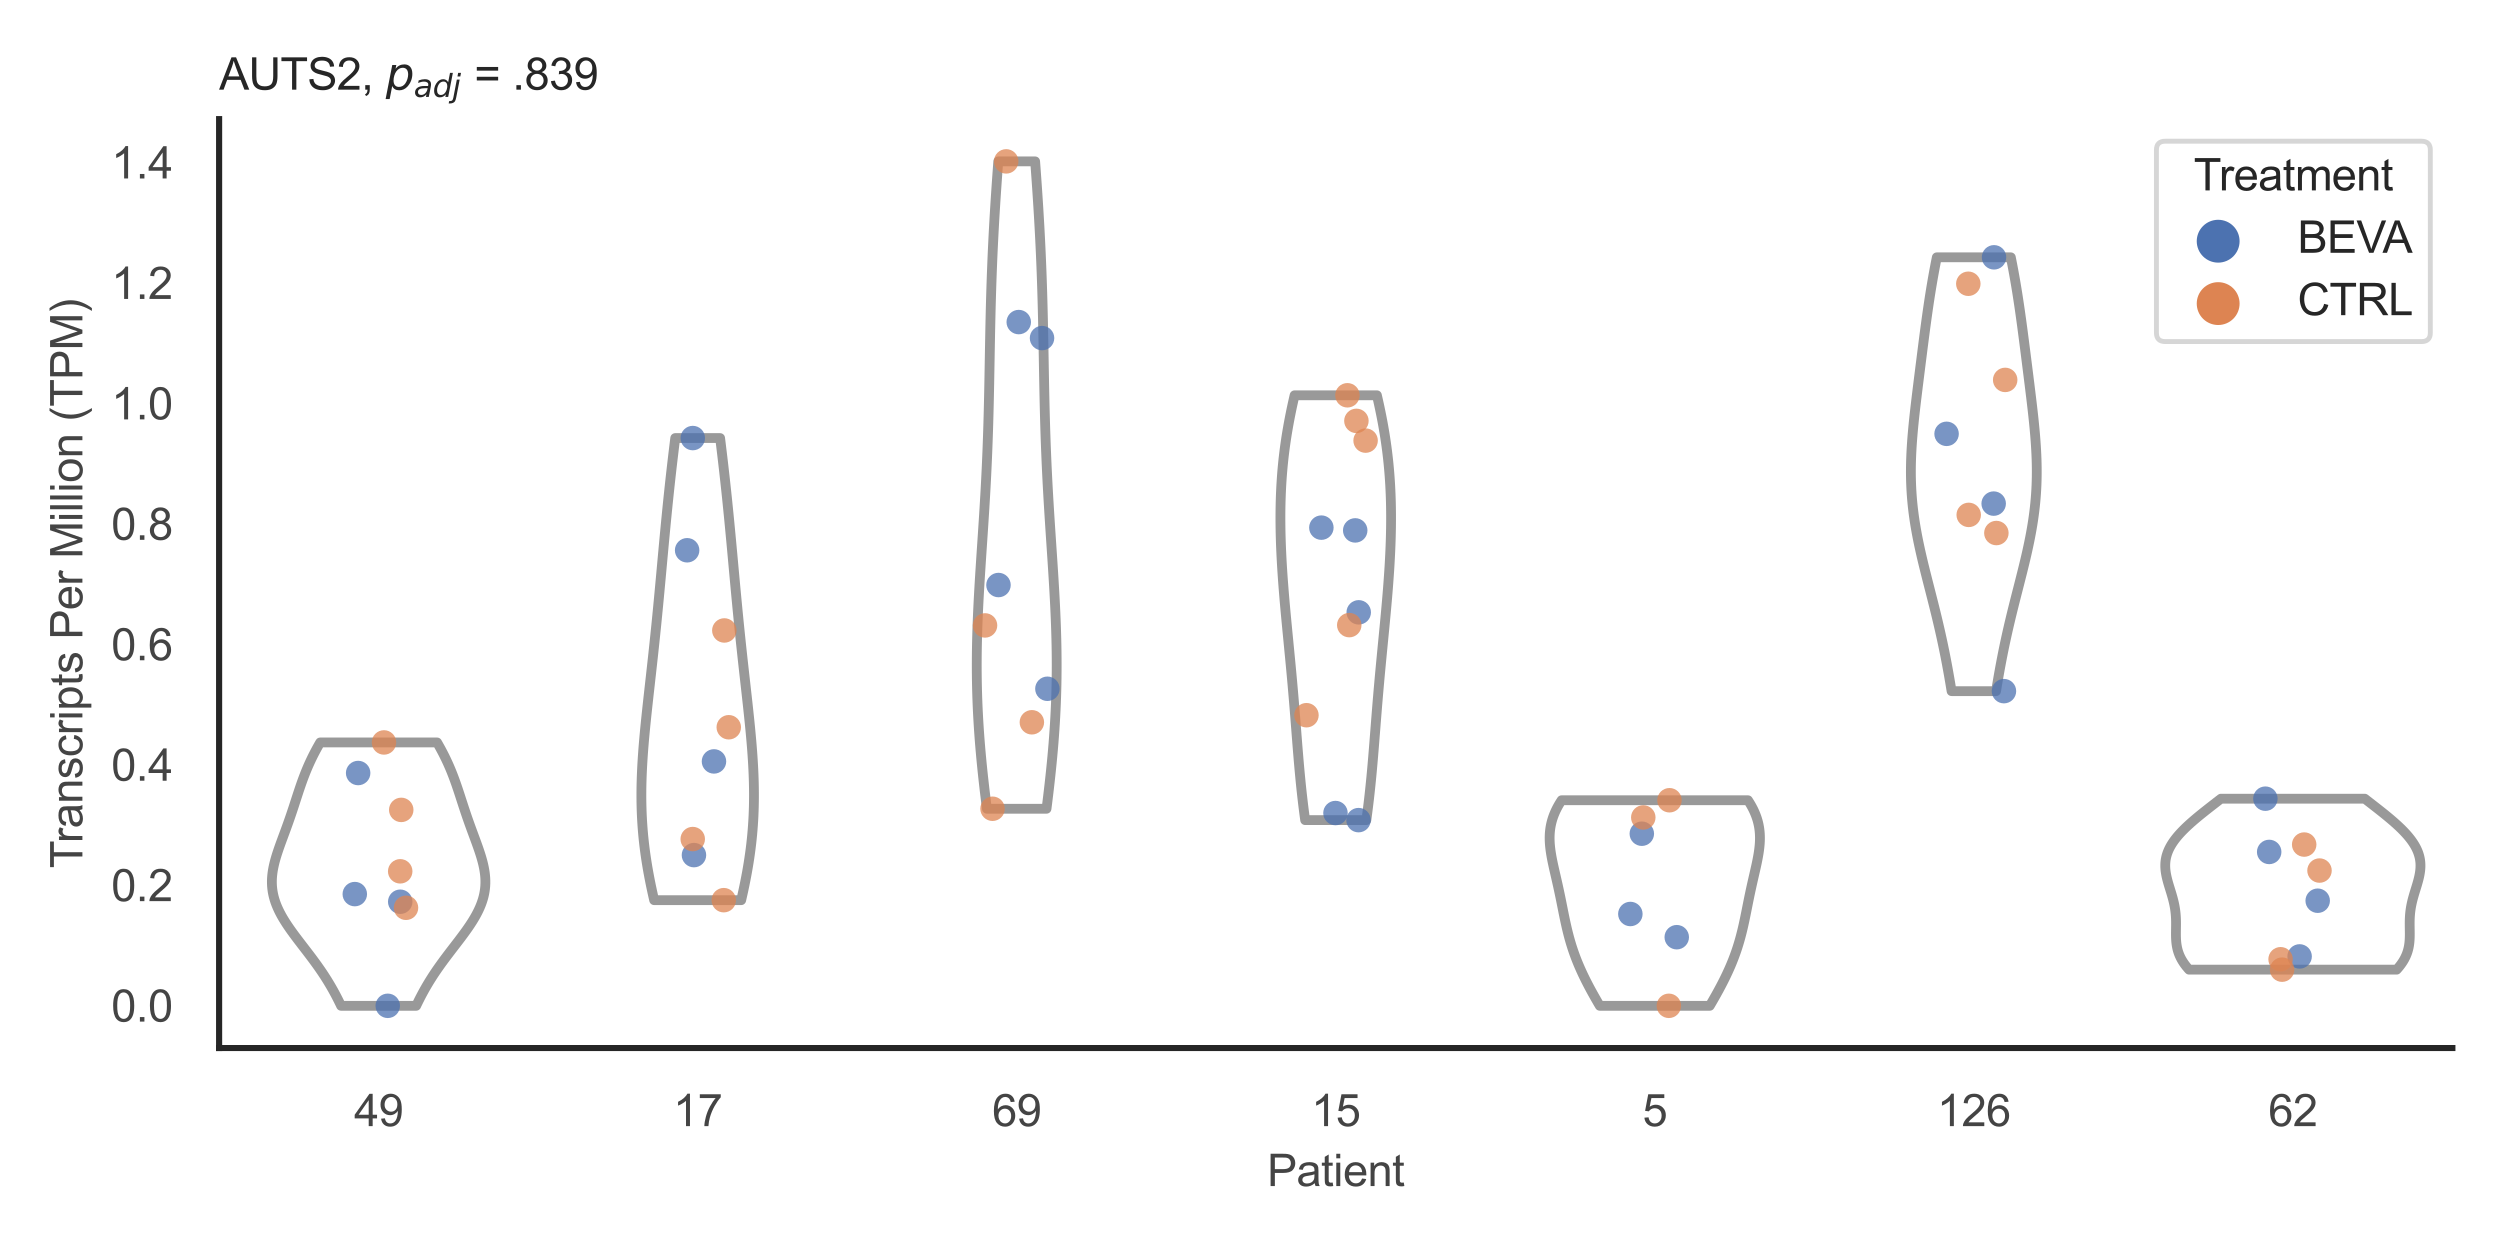 <?xml version="1.0" encoding="utf-8" standalone="no"?>
<!DOCTYPE svg PUBLIC "-//W3C//DTD SVG 1.1//EN"
  "http://www.w3.org/Graphics/SVG/1.1/DTD/svg11.dtd">
<svg xmlns:xlink="http://www.w3.org/1999/xlink" width="510.236pt" height="255.118pt" viewBox="0 0 510.236 255.118" xmlns="http://www.w3.org/2000/svg" version="1.1">
 <defs>
  <style type="text/css">*{stroke-linejoin: round; stroke-linecap: butt}</style>
 </defs>
 <g id="figure_1">
  <g id="patch_1">
   <path d="M 0 255.118 
L 510.236 255.118 
L 510.236 0 
L 0 0 
z
" style="fill: #ffffff"/>
  </g>
  <g id="axes_1">
   <g id="patch_2">
    <path d="M 44.72 213.898 
L 500.516 213.898 
L 500.516 24.32 
L 44.72 24.32 
z
" style="fill: #ffffff"/>
   </g>
   <g id="matplotlib.axis_1">
    <g id="xtick_1">
     <g id="text_1">
      <!-- 49 -->
      <g style="fill: #444444" transform="translate(72.272 229.84)scale(0.09 -0.09)">
       <defs>
        <path id="ArialMT-34" d="M 2069 0 
L 2069 1097 
L 81 1097 
L 81 1613 
L 2172 4581 
L 2631 4581 
L 2631 1613 
L 3250 1613 
L 3250 1097 
L 2631 1097 
L 2631 0 
L 2069 0 
z
M 2069 1613 
L 2069 3678 
L 634 1613 
L 2069 1613 
z
" transform="scale(0.016)"/>
        <path id="ArialMT-39" d="M 350 1059 
L 891 1109 
Q 959 728 1153 556 
Q 1347 384 1650 384 
Q 1909 384 2104 503 
Q 2300 622 2425 820 
Q 2550 1019 2634 1356 
Q 2719 1694 2719 2044 
Q 2719 2081 2716 2156 
Q 2547 1888 2255 1720 
Q 1963 1553 1622 1553 
Q 1053 1553 659 1965 
Q 266 2378 266 3053 
Q 266 3750 677 4175 
Q 1088 4600 1706 4600 
Q 2153 4600 2523 4359 
Q 2894 4119 3086 3673 
Q 3278 3228 3278 2384 
Q 3278 1506 3087 986 
Q 2897 466 2520 194 
Q 2144 -78 1638 -78 
Q 1100 -78 759 220 
Q 419 519 350 1059 
z
M 2653 3081 
Q 2653 3566 2395 3850 
Q 2138 4134 1775 4134 
Q 1400 4134 1122 3828 
Q 844 3522 844 3034 
Q 844 2597 1108 2323 
Q 1372 2050 1759 2050 
Q 2150 2050 2401 2323 
Q 2653 2597 2653 3081 
z
" transform="scale(0.016)"/>
       </defs>
       <use xlink:href="#ArialMT-34"/>
       <use xlink:href="#ArialMT-39" x="55.615"/>
      </g>
     </g>
    </g>
    <g id="xtick_2">
     <g id="text_2">
      <!-- 17 -->
      <g style="fill: #444444" transform="translate(137.386 229.84)scale(0.09 -0.09)">
       <defs>
        <path id="ArialMT-31" d="M 2384 0 
L 1822 0 
L 1822 3584 
Q 1619 3391 1289 3197 
Q 959 3003 697 2906 
L 697 3450 
Q 1169 3672 1522 3987 
Q 1875 4303 2022 4600 
L 2384 4600 
L 2384 0 
z
" transform="scale(0.016)"/>
        <path id="ArialMT-37" d="M 303 3981 
L 303 4522 
L 3269 4522 
L 3269 4084 
Q 2831 3619 2401 2847 
Q 1972 2075 1738 1259 
Q 1569 684 1522 0 
L 944 0 
Q 953 541 1156 1306 
Q 1359 2072 1739 2783 
Q 2119 3494 2547 3981 
L 303 3981 
z
" transform="scale(0.016)"/>
       </defs>
       <use xlink:href="#ArialMT-31"/>
       <use xlink:href="#ArialMT-37" x="55.615"/>
      </g>
     </g>
    </g>
    <g id="xtick_3">
     <g id="text_3">
      <!-- 69 -->
      <g style="fill: #444444" transform="translate(202.5 229.84)scale(0.09 -0.09)">
       <defs>
        <path id="ArialMT-36" d="M 3184 3459 
L 2625 3416 
Q 2550 3747 2413 3897 
Q 2184 4138 1850 4138 
Q 1581 4138 1378 3988 
Q 1113 3794 959 3422 
Q 806 3050 800 2363 
Q 1003 2672 1297 2822 
Q 1591 2972 1913 2972 
Q 2475 2972 2870 2558 
Q 3266 2144 3266 1488 
Q 3266 1056 3080 686 
Q 2894 316 2569 119 
Q 2244 -78 1831 -78 
Q 1128 -78 684 439 
Q 241 956 241 2144 
Q 241 3472 731 4075 
Q 1159 4600 1884 4600 
Q 2425 4600 2770 4297 
Q 3116 3994 3184 3459 
z
M 888 1484 
Q 888 1194 1011 928 
Q 1134 663 1356 523 
Q 1578 384 1822 384 
Q 2178 384 2434 671 
Q 2691 959 2691 1453 
Q 2691 1928 2437 2201 
Q 2184 2475 1800 2475 
Q 1419 2475 1153 2201 
Q 888 1928 888 1484 
z
" transform="scale(0.016)"/>
       </defs>
       <use xlink:href="#ArialMT-36"/>
       <use xlink:href="#ArialMT-39" x="55.615"/>
      </g>
     </g>
    </g>
    <g id="xtick_4">
     <g id="text_4">
      <!-- 15 -->
      <g style="fill: #444444" transform="translate(267.613 229.84)scale(0.09 -0.09)">
       <defs>
        <path id="ArialMT-35" d="M 266 1200 
L 856 1250 
Q 922 819 1161 601 
Q 1400 384 1738 384 
Q 2144 384 2425 690 
Q 2706 997 2706 1503 
Q 2706 1984 2436 2262 
Q 2166 2541 1728 2541 
Q 1456 2541 1237 2417 
Q 1019 2294 894 2097 
L 366 2166 
L 809 4519 
L 3088 4519 
L 3088 3981 
L 1259 3981 
L 1013 2750 
Q 1425 3038 1878 3038 
Q 2478 3038 2890 2622 
Q 3303 2206 3303 1553 
Q 3303 931 2941 478 
Q 2500 -78 1738 -78 
Q 1113 -78 717 272 
Q 322 622 266 1200 
z
" transform="scale(0.016)"/>
       </defs>
       <use xlink:href="#ArialMT-31"/>
       <use xlink:href="#ArialMT-35" x="55.615"/>
      </g>
     </g>
    </g>
    <g id="xtick_5">
     <g id="text_5">
      <!-- 5 -->
      <g style="fill: #444444" transform="translate(335.229 229.84)scale(0.09 -0.09)">
       <use xlink:href="#ArialMT-35"/>
      </g>
     </g>
    </g>
    <g id="xtick_6">
     <g id="text_6">
      <!-- 126 -->
      <g style="fill: #444444" transform="translate(395.338 229.84)scale(0.09 -0.09)">
       <defs>
        <path id="ArialMT-32" d="M 3222 541 
L 3222 0 
L 194 0 
Q 188 203 259 391 
Q 375 700 629 1000 
Q 884 1300 1366 1694 
Q 2113 2306 2375 2664 
Q 2638 3022 2638 3341 
Q 2638 3675 2398 3904 
Q 2159 4134 1775 4134 
Q 1369 4134 1125 3890 
Q 881 3647 878 3216 
L 300 3275 
Q 359 3922 746 4261 
Q 1134 4600 1788 4600 
Q 2447 4600 2831 4234 
Q 3216 3869 3216 3328 
Q 3216 3053 3103 2787 
Q 2991 2522 2730 2228 
Q 2469 1934 1863 1422 
Q 1356 997 1212 845 
Q 1069 694 975 541 
L 3222 541 
z
" transform="scale(0.016)"/>
       </defs>
       <use xlink:href="#ArialMT-31"/>
       <use xlink:href="#ArialMT-32" x="55.615"/>
       <use xlink:href="#ArialMT-36" x="111.23"/>
      </g>
     </g>
    </g>
    <g id="xtick_7">
     <g id="text_7">
      <!-- 62 -->
      <g style="fill: #444444" transform="translate(462.955 229.84)scale(0.09 -0.09)">
       <use xlink:href="#ArialMT-36"/>
       <use xlink:href="#ArialMT-32" x="55.615"/>
      </g>
     </g>
    </g>
    <g id="text_8">
     <!-- Patient -->
     <g style="fill: #444444" transform="translate(258.609 242.071)scale(0.09 -0.09)">
      <defs>
       <path id="ArialMT-50" d="M 494 0 
L 494 4581 
L 2222 4581 
Q 2678 4581 2919 4538 
Q 3256 4481 3484 4323 
Q 3713 4166 3852 3881 
Q 3991 3597 3991 3256 
Q 3991 2672 3619 2267 
Q 3247 1863 2275 1863 
L 1100 1863 
L 1100 0 
L 494 0 
z
M 1100 2403 
L 2284 2403 
Q 2872 2403 3119 2622 
Q 3366 2841 3366 3238 
Q 3366 3525 3220 3729 
Q 3075 3934 2838 4000 
Q 2684 4041 2272 4041 
L 1100 4041 
L 1100 2403 
z
" transform="scale(0.016)"/>
       <path id="ArialMT-61" d="M 2588 409 
Q 2275 144 1986 34 
Q 1697 -75 1366 -75 
Q 819 -75 525 192 
Q 231 459 231 875 
Q 231 1119 342 1320 
Q 453 1522 633 1644 
Q 813 1766 1038 1828 
Q 1203 1872 1538 1913 
Q 2219 1994 2541 2106 
Q 2544 2222 2544 2253 
Q 2544 2597 2384 2738 
Q 2169 2928 1744 2928 
Q 1347 2928 1158 2789 
Q 969 2650 878 2297 
L 328 2372 
Q 403 2725 575 2942 
Q 747 3159 1072 3276 
Q 1397 3394 1825 3394 
Q 2250 3394 2515 3294 
Q 2781 3194 2906 3042 
Q 3031 2891 3081 2659 
Q 3109 2516 3109 2141 
L 3109 1391 
Q 3109 606 3145 398 
Q 3181 191 3288 0 
L 2700 0 
Q 2613 175 2588 409 
z
M 2541 1666 
Q 2234 1541 1622 1453 
Q 1275 1403 1131 1340 
Q 988 1278 909 1158 
Q 831 1038 831 891 
Q 831 666 1001 516 
Q 1172 366 1500 366 
Q 1825 366 2078 508 
Q 2331 650 2450 897 
Q 2541 1088 2541 1459 
L 2541 1666 
z
" transform="scale(0.016)"/>
       <path id="ArialMT-74" d="M 1650 503 
L 1731 6 
Q 1494 -44 1306 -44 
Q 1000 -44 831 53 
Q 663 150 594 308 
Q 525 466 525 972 
L 525 2881 
L 113 2881 
L 113 3319 
L 525 3319 
L 525 4141 
L 1084 4478 
L 1084 3319 
L 1650 3319 
L 1650 2881 
L 1084 2881 
L 1084 941 
Q 1084 700 1114 631 
Q 1144 563 1211 522 
Q 1278 481 1403 481 
Q 1497 481 1650 503 
z
" transform="scale(0.016)"/>
       <path id="ArialMT-69" d="M 425 3934 
L 425 4581 
L 988 4581 
L 988 3934 
L 425 3934 
z
M 425 0 
L 425 3319 
L 988 3319 
L 988 0 
L 425 0 
z
" transform="scale(0.016)"/>
       <path id="ArialMT-65" d="M 2694 1069 
L 3275 997 
Q 3138 488 2766 206 
Q 2394 -75 1816 -75 
Q 1088 -75 661 373 
Q 234 822 234 1631 
Q 234 2469 665 2931 
Q 1097 3394 1784 3394 
Q 2450 3394 2872 2941 
Q 3294 2488 3294 1666 
Q 3294 1616 3291 1516 
L 816 1516 
Q 847 969 1125 678 
Q 1403 388 1819 388 
Q 2128 388 2347 550 
Q 2566 713 2694 1069 
z
M 847 1978 
L 2700 1978 
Q 2663 2397 2488 2606 
Q 2219 2931 1791 2931 
Q 1403 2931 1139 2672 
Q 875 2413 847 1978 
z
" transform="scale(0.016)"/>
       <path id="ArialMT-6e" d="M 422 0 
L 422 3319 
L 928 3319 
L 928 2847 
Q 1294 3394 1984 3394 
Q 2284 3394 2536 3286 
Q 2788 3178 2913 3003 
Q 3038 2828 3088 2588 
Q 3119 2431 3119 2041 
L 3119 0 
L 2556 0 
L 2556 2019 
Q 2556 2363 2490 2533 
Q 2425 2703 2258 2804 
Q 2091 2906 1866 2906 
Q 1506 2906 1245 2678 
Q 984 2450 984 1813 
L 984 0 
L 422 0 
z
" transform="scale(0.016)"/>
      </defs>
      <use xlink:href="#ArialMT-50"/>
      <use xlink:href="#ArialMT-61" x="66.699"/>
      <use xlink:href="#ArialMT-74" x="122.314"/>
      <use xlink:href="#ArialMT-69" x="150.098"/>
      <use xlink:href="#ArialMT-65" x="172.314"/>
      <use xlink:href="#ArialMT-6e" x="227.93"/>
      <use xlink:href="#ArialMT-74" x="283.545"/>
     </g>
    </g>
   </g>
   <g id="matplotlib.axis_2">
    <g id="ytick_1">
     <g id="text_9">
      <!-- 0.0 -->
      <g style="fill: #444444" transform="translate(22.71 208.502)scale(0.09 -0.09)">
       <defs>
        <path id="ArialMT-30" d="M 266 2259 
Q 266 3072 433 3567 
Q 600 4063 929 4331 
Q 1259 4600 1759 4600 
Q 2128 4600 2406 4451 
Q 2684 4303 2865 4023 
Q 3047 3744 3150 3342 
Q 3253 2941 3253 2259 
Q 3253 1453 3087 958 
Q 2922 463 2592 192 
Q 2263 -78 1759 -78 
Q 1097 -78 719 397 
Q 266 969 266 2259 
z
M 844 2259 
Q 844 1131 1108 757 
Q 1372 384 1759 384 
Q 2147 384 2411 759 
Q 2675 1134 2675 2259 
Q 2675 3391 2411 3762 
Q 2147 4134 1753 4134 
Q 1366 4134 1134 3806 
Q 844 3388 844 2259 
z
" transform="scale(0.016)"/>
        <path id="ArialMT-2e" d="M 581 0 
L 581 641 
L 1222 641 
L 1222 0 
L 581 0 
z
" transform="scale(0.016)"/>
       </defs>
       <use xlink:href="#ArialMT-30"/>
       <use xlink:href="#ArialMT-2e" x="55.615"/>
       <use xlink:href="#ArialMT-30" x="83.398"/>
      </g>
     </g>
    </g>
    <g id="ytick_2">
     <g id="text_10">
      <!-- 0.2 -->
      <g style="fill: #444444" transform="translate(22.71 183.92)scale(0.09 -0.09)">
       <use xlink:href="#ArialMT-30"/>
       <use xlink:href="#ArialMT-2e" x="55.615"/>
       <use xlink:href="#ArialMT-32" x="83.398"/>
      </g>
     </g>
    </g>
    <g id="ytick_3">
     <g id="text_11">
      <!-- 0.4 -->
      <g style="fill: #444444" transform="translate(22.71 159.338)scale(0.09 -0.09)">
       <use xlink:href="#ArialMT-30"/>
       <use xlink:href="#ArialMT-2e" x="55.615"/>
       <use xlink:href="#ArialMT-34" x="83.398"/>
      </g>
     </g>
    </g>
    <g id="ytick_4">
     <g id="text_12">
      <!-- 0.6 -->
      <g style="fill: #444444" transform="translate(22.71 134.756)scale(0.09 -0.09)">
       <use xlink:href="#ArialMT-30"/>
       <use xlink:href="#ArialMT-2e" x="55.615"/>
       <use xlink:href="#ArialMT-36" x="83.398"/>
      </g>
     </g>
    </g>
    <g id="ytick_5">
     <g id="text_13">
      <!-- 0.8 -->
      <g style="fill: #444444" transform="translate(22.71 110.174)scale(0.09 -0.09)">
       <defs>
        <path id="ArialMT-38" d="M 1131 2484 
Q 781 2613 612 2850 
Q 444 3088 444 3419 
Q 444 3919 803 4259 
Q 1163 4600 1759 4600 
Q 2359 4600 2725 4251 
Q 3091 3903 3091 3403 
Q 3091 3084 2923 2848 
Q 2756 2613 2416 2484 
Q 2838 2347 3058 2040 
Q 3278 1734 3278 1309 
Q 3278 722 2862 322 
Q 2447 -78 1769 -78 
Q 1091 -78 675 323 
Q 259 725 259 1325 
Q 259 1772 486 2073 
Q 713 2375 1131 2484 
z
M 1019 3438 
Q 1019 3113 1228 2906 
Q 1438 2700 1772 2700 
Q 2097 2700 2305 2904 
Q 2513 3109 2513 3406 
Q 2513 3716 2298 3927 
Q 2084 4138 1766 4138 
Q 1444 4138 1231 3931 
Q 1019 3725 1019 3438 
z
M 838 1322 
Q 838 1081 952 856 
Q 1066 631 1291 507 
Q 1516 384 1775 384 
Q 2178 384 2440 643 
Q 2703 903 2703 1303 
Q 2703 1709 2433 1975 
Q 2163 2241 1756 2241 
Q 1359 2241 1098 1978 
Q 838 1716 838 1322 
z
" transform="scale(0.016)"/>
       </defs>
       <use xlink:href="#ArialMT-30"/>
       <use xlink:href="#ArialMT-2e" x="55.615"/>
       <use xlink:href="#ArialMT-38" x="83.398"/>
      </g>
     </g>
    </g>
    <g id="ytick_6">
     <g id="text_14">
      <!-- 1.0 -->
      <g style="fill: #444444" transform="translate(22.71 85.592)scale(0.09 -0.09)">
       <use xlink:href="#ArialMT-31"/>
       <use xlink:href="#ArialMT-2e" x="55.615"/>
       <use xlink:href="#ArialMT-30" x="83.398"/>
      </g>
     </g>
    </g>
    <g id="ytick_7">
     <g id="text_15">
      <!-- 1.2 -->
      <g style="fill: #444444" transform="translate(22.71 61.011)scale(0.09 -0.09)">
       <use xlink:href="#ArialMT-31"/>
       <use xlink:href="#ArialMT-2e" x="55.615"/>
       <use xlink:href="#ArialMT-32" x="83.398"/>
      </g>
     </g>
    </g>
    <g id="ytick_8">
     <g id="text_16">
      <!-- 1.4 -->
      <g style="fill: #444444" transform="translate(22.71 36.429)scale(0.09 -0.09)">
       <use xlink:href="#ArialMT-31"/>
       <use xlink:href="#ArialMT-2e" x="55.615"/>
       <use xlink:href="#ArialMT-34" x="83.398"/>
      </g>
     </g>
    </g>
    <g id="text_17">
     <!-- Transcripts Per Million (TPM) -->
     <g style="fill: #444444" transform="translate(16.816 177.194)rotate(-90)scale(0.09 -0.09)">
      <defs>
       <path id="ArialMT-54" d="M 1659 0 
L 1659 4041 
L 150 4041 
L 150 4581 
L 3781 4581 
L 3781 4041 
L 2266 4041 
L 2266 0 
L 1659 0 
z
" transform="scale(0.016)"/>
       <path id="ArialMT-72" d="M 416 0 
L 416 3319 
L 922 3319 
L 922 2816 
Q 1116 3169 1280 3281 
Q 1444 3394 1641 3394 
Q 1925 3394 2219 3213 
L 2025 2691 
Q 1819 2813 1613 2813 
Q 1428 2813 1281 2702 
Q 1134 2591 1072 2394 
Q 978 2094 978 1738 
L 978 0 
L 416 0 
z
" transform="scale(0.016)"/>
       <path id="ArialMT-73" d="M 197 991 
L 753 1078 
Q 800 744 1014 566 
Q 1228 388 1613 388 
Q 2000 388 2187 545 
Q 2375 703 2375 916 
Q 2375 1106 2209 1216 
Q 2094 1291 1634 1406 
Q 1016 1563 777 1677 
Q 538 1791 414 1992 
Q 291 2194 291 2438 
Q 291 2659 392 2848 
Q 494 3038 669 3163 
Q 800 3259 1026 3326 
Q 1253 3394 1513 3394 
Q 1903 3394 2198 3281 
Q 2494 3169 2634 2976 
Q 2775 2784 2828 2463 
L 2278 2388 
Q 2241 2644 2061 2787 
Q 1881 2931 1553 2931 
Q 1166 2931 1000 2803 
Q 834 2675 834 2503 
Q 834 2394 903 2306 
Q 972 2216 1119 2156 
Q 1203 2125 1616 2013 
Q 2213 1853 2448 1751 
Q 2684 1650 2818 1456 
Q 2953 1263 2953 975 
Q 2953 694 2789 445 
Q 2625 197 2315 61 
Q 2006 -75 1616 -75 
Q 969 -75 630 194 
Q 291 463 197 991 
z
" transform="scale(0.016)"/>
       <path id="ArialMT-63" d="M 2588 1216 
L 3141 1144 
Q 3050 572 2676 248 
Q 2303 -75 1759 -75 
Q 1078 -75 664 370 
Q 250 816 250 1647 
Q 250 2184 428 2587 
Q 606 2991 970 3192 
Q 1334 3394 1763 3394 
Q 2303 3394 2647 3120 
Q 2991 2847 3088 2344 
L 2541 2259 
Q 2463 2594 2264 2762 
Q 2066 2931 1784 2931 
Q 1359 2931 1093 2626 
Q 828 2322 828 1663 
Q 828 994 1084 691 
Q 1341 388 1753 388 
Q 2084 388 2306 591 
Q 2528 794 2588 1216 
z
" transform="scale(0.016)"/>
       <path id="ArialMT-70" d="M 422 -1272 
L 422 3319 
L 934 3319 
L 934 2888 
Q 1116 3141 1344 3267 
Q 1572 3394 1897 3394 
Q 2322 3394 2647 3175 
Q 2972 2956 3137 2557 
Q 3303 2159 3303 1684 
Q 3303 1175 3120 767 
Q 2938 359 2589 142 
Q 2241 -75 1856 -75 
Q 1575 -75 1351 44 
Q 1128 163 984 344 
L 984 -1272 
L 422 -1272 
z
M 931 1641 
Q 931 1000 1190 694 
Q 1450 388 1819 388 
Q 2194 388 2461 705 
Q 2728 1022 2728 1688 
Q 2728 2322 2467 2637 
Q 2206 2953 1844 2953 
Q 1484 2953 1207 2617 
Q 931 2281 931 1641 
z
" transform="scale(0.016)"/>
       <path id="ArialMT-20" transform="scale(0.016)"/>
       <path id="ArialMT-4d" d="M 475 0 
L 475 4581 
L 1388 4581 
L 2472 1338 
Q 2622 884 2691 659 
Q 2769 909 2934 1394 
L 4031 4581 
L 4847 4581 
L 4847 0 
L 4263 0 
L 4263 3834 
L 2931 0 
L 2384 0 
L 1059 3900 
L 1059 0 
L 475 0 
z
" transform="scale(0.016)"/>
       <path id="ArialMT-6c" d="M 409 0 
L 409 4581 
L 972 4581 
L 972 0 
L 409 0 
z
" transform="scale(0.016)"/>
       <path id="ArialMT-6f" d="M 213 1659 
Q 213 2581 725 3025 
Q 1153 3394 1769 3394 
Q 2453 3394 2887 2945 
Q 3322 2497 3322 1706 
Q 3322 1066 3130 698 
Q 2938 331 2570 128 
Q 2203 -75 1769 -75 
Q 1072 -75 642 372 
Q 213 819 213 1659 
z
M 791 1659 
Q 791 1022 1069 705 
Q 1347 388 1769 388 
Q 2188 388 2466 706 
Q 2744 1025 2744 1678 
Q 2744 2294 2464 2611 
Q 2184 2928 1769 2928 
Q 1347 2928 1069 2612 
Q 791 2297 791 1659 
z
" transform="scale(0.016)"/>
       <path id="ArialMT-28" d="M 1497 -1347 
Q 1031 -759 709 28 
Q 388 816 388 1659 
Q 388 2403 628 3084 
Q 909 3875 1497 4659 
L 1900 4659 
Q 1522 4009 1400 3731 
Q 1209 3300 1100 2831 
Q 966 2247 966 1656 
Q 966 153 1900 -1347 
L 1497 -1347 
z
" transform="scale(0.016)"/>
       <path id="ArialMT-29" d="M 791 -1347 
L 388 -1347 
Q 1322 153 1322 1656 
Q 1322 2244 1188 2822 
Q 1081 3291 891 3722 
Q 769 4003 388 4659 
L 791 4659 
Q 1378 3875 1659 3084 
Q 1900 2403 1900 1659 
Q 1900 816 1576 28 
Q 1253 -759 791 -1347 
z
" transform="scale(0.016)"/>
      </defs>
      <use xlink:href="#ArialMT-54"/>
      <use xlink:href="#ArialMT-72" x="57.334"/>
      <use xlink:href="#ArialMT-61" x="90.635"/>
      <use xlink:href="#ArialMT-6e" x="146.25"/>
      <use xlink:href="#ArialMT-73" x="201.865"/>
      <use xlink:href="#ArialMT-63" x="251.865"/>
      <use xlink:href="#ArialMT-72" x="301.865"/>
      <use xlink:href="#ArialMT-69" x="335.166"/>
      <use xlink:href="#ArialMT-70" x="357.383"/>
      <use xlink:href="#ArialMT-74" x="412.998"/>
      <use xlink:href="#ArialMT-73" x="440.781"/>
      <use xlink:href="#ArialMT-20" x="490.781"/>
      <use xlink:href="#ArialMT-50" x="518.564"/>
      <use xlink:href="#ArialMT-65" x="585.264"/>
      <use xlink:href="#ArialMT-72" x="640.879"/>
      <use xlink:href="#ArialMT-20" x="674.18"/>
      <use xlink:href="#ArialMT-4d" x="701.963"/>
      <use xlink:href="#ArialMT-69" x="785.264"/>
      <use xlink:href="#ArialMT-6c" x="807.48"/>
      <use xlink:href="#ArialMT-6c" x="829.697"/>
      <use xlink:href="#ArialMT-69" x="851.914"/>
      <use xlink:href="#ArialMT-6f" x="874.131"/>
      <use xlink:href="#ArialMT-6e" x="929.746"/>
      <use xlink:href="#ArialMT-20" x="985.361"/>
      <use xlink:href="#ArialMT-28" x="1013.145"/>
      <use xlink:href="#ArialMT-54" x="1046.445"/>
      <use xlink:href="#ArialMT-50" x="1107.529"/>
      <use xlink:href="#ArialMT-4d" x="1174.229"/>
      <use xlink:href="#ArialMT-29" x="1257.529"/>
     </g>
    </g>
   </g>
   <g id="PolyCollection_1">
    <defs>
     <path id="m7418163198" d="M 84.939 -49.837 
L 69.615 -49.837 
L 69.354 -50.38 
L 69.086 -50.923 
L 68.811 -51.466 
L 68.529 -52.009 
L 68.238 -52.552 
L 67.939 -53.095 
L 67.63 -53.638 
L 67.313 -54.181 
L 66.986 -54.724 
L 66.65 -55.267 
L 66.304 -55.81 
L 65.949 -56.353 
L 65.585 -56.896 
L 65.211 -57.438 
L 64.829 -57.981 
L 64.439 -58.524 
L 64.042 -59.067 
L 63.639 -59.61 
L 63.23 -60.153 
L 62.817 -60.696 
L 62.4 -61.239 
L 61.982 -61.782 
L 61.564 -62.325 
L 61.147 -62.868 
L 60.733 -63.411 
L 60.324 -63.954 
L 59.921 -64.497 
L 59.526 -65.04 
L 59.141 -65.583 
L 58.768 -66.126 
L 58.408 -66.669 
L 58.063 -67.212 
L 57.735 -67.754 
L 57.425 -68.297 
L 57.135 -68.84 
L 56.866 -69.383 
L 56.619 -69.926 
L 56.395 -70.469 
L 56.194 -71.012 
L 56.019 -71.555 
L 55.868 -72.098 
L 55.743 -72.641 
L 55.642 -73.184 
L 55.568 -73.727 
L 55.517 -74.27 
L 55.492 -74.813 
L 55.489 -75.356 
L 55.51 -75.899 
L 55.553 -76.442 
L 55.616 -76.985 
L 55.698 -77.528 
L 55.799 -78.07 
L 55.916 -78.613 
L 56.048 -79.156 
L 56.194 -79.699 
L 56.352 -80.242 
L 56.52 -80.785 
L 56.698 -81.328 
L 56.882 -81.871 
L 57.072 -82.414 
L 57.267 -82.957 
L 57.465 -83.5 
L 57.665 -84.043 
L 57.866 -84.586 
L 58.067 -85.129 
L 58.267 -85.672 
L 58.465 -86.215 
L 58.662 -86.758 
L 58.856 -87.301 
L 59.047 -87.844 
L 59.235 -88.386 
L 59.421 -88.929 
L 59.604 -89.472 
L 59.785 -90.015 
L 59.964 -90.558 
L 60.141 -91.101 
L 60.317 -91.644 
L 60.493 -92.187 
L 60.67 -92.73 
L 60.848 -93.273 
L 61.028 -93.816 
L 61.211 -94.359 
L 61.397 -94.902 
L 61.588 -95.445 
L 61.784 -95.988 
L 61.986 -96.531 
L 62.195 -97.074 
L 62.41 -97.617 
L 62.634 -98.16 
L 62.865 -98.702 
L 63.106 -99.245 
L 63.355 -99.788 
L 63.613 -100.331 
L 63.88 -100.874 
L 64.157 -101.417 
L 64.442 -101.96 
L 64.737 -102.503 
L 65.039 -103.046 
L 65.35 -103.589 
L 89.204 -103.589 
L 89.204 -103.589 
L 89.514 -103.046 
L 89.817 -102.503 
L 90.111 -101.96 
L 90.397 -101.417 
L 90.673 -100.874 
L 90.941 -100.331 
L 91.199 -99.788 
L 91.448 -99.245 
L 91.688 -98.702 
L 91.92 -98.16 
L 92.144 -97.617 
L 92.359 -97.074 
L 92.568 -96.531 
L 92.77 -95.988 
L 92.966 -95.445 
L 93.157 -94.902 
L 93.343 -94.359 
L 93.526 -93.816 
L 93.706 -93.273 
L 93.884 -92.73 
L 94.06 -92.187 
L 94.236 -91.644 
L 94.413 -91.101 
L 94.59 -90.558 
L 94.769 -90.015 
L 94.95 -89.472 
L 95.133 -88.929 
L 95.318 -88.386 
L 95.507 -87.844 
L 95.698 -87.301 
L 95.892 -86.758 
L 96.088 -86.215 
L 96.287 -85.672 
L 96.487 -85.129 
L 96.688 -84.586 
L 96.889 -84.043 
L 97.089 -83.5 
L 97.287 -82.957 
L 97.481 -82.414 
L 97.672 -81.871 
L 97.856 -81.328 
L 98.033 -80.785 
L 98.202 -80.242 
L 98.359 -79.699 
L 98.505 -79.156 
L 98.638 -78.613 
L 98.755 -78.07 
L 98.856 -77.528 
L 98.938 -76.985 
L 99.001 -76.442 
L 99.044 -75.899 
L 99.064 -75.356 
L 99.062 -74.813 
L 99.036 -74.27 
L 98.986 -73.727 
L 98.911 -73.184 
L 98.811 -72.641 
L 98.686 -72.098 
L 98.535 -71.555 
L 98.359 -71.012 
L 98.159 -70.469 
L 97.935 -69.926 
L 97.688 -69.383 
L 97.419 -68.84 
L 97.129 -68.297 
L 96.819 -67.754 
L 96.491 -67.212 
L 96.146 -66.669 
L 95.786 -66.126 
L 95.413 -65.583 
L 95.028 -65.04 
L 94.633 -64.497 
L 94.23 -63.954 
L 93.821 -63.411 
L 93.407 -62.868 
L 92.99 -62.325 
L 92.571 -61.782 
L 92.153 -61.239 
L 91.737 -60.696 
L 91.324 -60.153 
L 90.915 -59.61 
L 90.512 -59.067 
L 90.115 -58.524 
L 89.725 -57.981 
L 89.343 -57.438 
L 88.969 -56.896 
L 88.605 -56.353 
L 88.249 -55.81 
L 87.904 -55.267 
L 87.567 -54.724 
L 87.241 -54.181 
L 86.923 -53.638 
L 86.615 -53.095 
L 86.316 -52.552 
L 86.025 -52.009 
L 85.742 -51.466 
L 85.468 -50.923 
L 85.2 -50.38 
L 84.939 -49.837 
z
" style="stroke: #999999; stroke-width: 2"/>
    </defs>
    <g clip-path="url(#p5600cb67f9)">
     <use xlink:href="#m7418163198" x="0" y="255.118" style="fill: #ffffff; stroke: #999999; stroke-width: 2"/>
    </g>
   </g>
   <g id="PolyCollection_2">
    <defs>
     <path id="mf8a08cb5ea" d="M 151.274 -71.398 
L 133.507 -71.398 
L 133.29 -72.351 
L 133.08 -73.304 
L 132.877 -74.256 
L 132.683 -75.209 
L 132.497 -76.162 
L 132.32 -77.114 
L 132.153 -78.067 
L 131.995 -79.02 
L 131.847 -79.972 
L 131.71 -80.925 
L 131.583 -81.878 
L 131.467 -82.83 
L 131.362 -83.783 
L 131.268 -84.736 
L 131.185 -85.688 
L 131.113 -86.641 
L 131.051 -87.594 
L 131 -88.546 
L 130.96 -89.499 
L 130.931 -90.452 
L 130.911 -91.404 
L 130.902 -92.357 
L 130.902 -93.31 
L 130.911 -94.262 
L 130.929 -95.215 
L 130.956 -96.168 
L 130.991 -97.12 
L 131.033 -98.073 
L 131.083 -99.026 
L 131.14 -99.978 
L 131.203 -100.931 
L 131.271 -101.884 
L 131.346 -102.836 
L 131.425 -103.789 
L 131.509 -104.742 
L 131.597 -105.694 
L 131.689 -106.647 
L 131.783 -107.6 
L 131.881 -108.552 
L 131.981 -109.505 
L 132.083 -110.458 
L 132.187 -111.41 
L 132.292 -112.363 
L 132.397 -113.316 
L 132.504 -114.268 
L 132.611 -115.221 
L 132.718 -116.174 
L 132.825 -117.126 
L 132.931 -118.079 
L 133.037 -119.032 
L 133.142 -119.984 
L 133.247 -120.937 
L 133.35 -121.89 
L 133.453 -122.842 
L 133.554 -123.795 
L 133.654 -124.748 
L 133.753 -125.7 
L 133.851 -126.653 
L 133.948 -127.606 
L 134.043 -128.558 
L 134.137 -129.511 
L 134.23 -130.464 
L 134.322 -131.416 
L 134.414 -132.369 
L 134.504 -133.322 
L 134.593 -134.274 
L 134.682 -135.227 
L 134.77 -136.18 
L 134.858 -137.132 
L 134.945 -138.085 
L 135.032 -139.038 
L 135.119 -139.99 
L 135.206 -140.943 
L 135.294 -141.896 
L 135.381 -142.848 
L 135.469 -143.801 
L 135.558 -144.753 
L 135.647 -145.706 
L 135.737 -146.659 
L 135.828 -147.611 
L 135.919 -148.564 
L 136.012 -149.517 
L 136.106 -150.469 
L 136.202 -151.422 
L 136.298 -152.375 
L 136.397 -153.327 
L 136.496 -154.28 
L 136.597 -155.233 
L 136.7 -156.185 
L 136.804 -157.138 
L 136.91 -158.091 
L 137.017 -159.043 
L 137.126 -159.996 
L 137.237 -160.949 
L 137.349 -161.901 
L 137.462 -162.854 
L 137.577 -163.807 
L 137.693 -164.759 
L 137.81 -165.712 
L 146.971 -165.712 
L 146.971 -165.712 
L 147.088 -164.759 
L 147.204 -163.807 
L 147.319 -162.854 
L 147.433 -161.901 
L 147.545 -160.949 
L 147.655 -159.996 
L 147.764 -159.043 
L 147.871 -158.091 
L 147.977 -157.138 
L 148.081 -156.185 
L 148.184 -155.233 
L 148.285 -154.28 
L 148.385 -153.327 
L 148.483 -152.375 
L 148.579 -151.422 
L 148.675 -150.469 
L 148.769 -149.517 
L 148.862 -148.564 
L 148.954 -147.611 
L 149.044 -146.659 
L 149.134 -145.706 
L 149.224 -144.753 
L 149.312 -143.801 
L 149.4 -142.848 
L 149.488 -141.896 
L 149.575 -140.943 
L 149.662 -139.99 
L 149.749 -139.038 
L 149.836 -138.085 
L 149.923 -137.132 
L 150.011 -136.18 
L 150.099 -135.227 
L 150.188 -134.274 
L 150.277 -133.322 
L 150.368 -132.369 
L 150.459 -131.416 
L 150.551 -130.464 
L 150.644 -129.511 
L 150.738 -128.558 
L 150.833 -127.606 
L 150.93 -126.653 
L 151.028 -125.7 
L 151.127 -124.748 
L 151.227 -123.795 
L 151.328 -122.842 
L 151.431 -121.89 
L 151.534 -120.937 
L 151.639 -119.984 
L 151.744 -119.032 
L 151.85 -118.079 
L 151.957 -117.126 
L 152.064 -116.174 
L 152.171 -115.221 
L 152.277 -114.268 
L 152.384 -113.316 
L 152.49 -112.363 
L 152.595 -111.41 
L 152.698 -110.458 
L 152.8 -109.505 
L 152.9 -108.552 
L 152.998 -107.6 
L 153.093 -106.647 
L 153.184 -105.694 
L 153.272 -104.742 
L 153.356 -103.789 
L 153.435 -102.836 
L 153.51 -101.884 
L 153.579 -100.931 
L 153.642 -99.978 
L 153.698 -99.026 
L 153.748 -98.073 
L 153.791 -97.12 
L 153.826 -96.168 
L 153.852 -95.215 
L 153.87 -94.262 
L 153.88 -93.31 
L 153.88 -92.357 
L 153.87 -91.404 
L 153.851 -90.452 
L 153.821 -89.499 
L 153.781 -88.546 
L 153.73 -87.594 
L 153.669 -86.641 
L 153.596 -85.688 
L 153.513 -84.736 
L 153.419 -83.783 
L 153.314 -82.83 
L 153.198 -81.878 
L 153.071 -80.925 
L 152.934 -79.972 
L 152.786 -79.02 
L 152.628 -78.067 
L 152.461 -77.114 
L 152.284 -76.162 
L 152.098 -75.209 
L 151.904 -74.256 
L 151.701 -73.304 
L 151.491 -72.351 
L 151.274 -71.398 
z
" style="stroke: #999999; stroke-width: 2"/>
    </defs>
    <g clip-path="url(#p5600cb67f9)">
     <use xlink:href="#mf8a08cb5ea" x="0" y="255.118" style="fill: #ffffff; stroke: #999999; stroke-width: 2"/>
    </g>
   </g>
   <g id="PolyCollection_3">
    <defs>
     <path id="m5a77943450" d="M 213.589 -90.057 
L 201.419 -90.057 
L 201.253 -91.391 
L 201.09 -92.726 
L 200.932 -94.06 
L 200.78 -95.395 
L 200.633 -96.729 
L 200.492 -98.064 
L 200.358 -99.399 
L 200.231 -100.733 
L 200.111 -102.068 
L 199.999 -103.402 
L 199.895 -104.737 
L 199.8 -106.072 
L 199.714 -107.406 
L 199.636 -108.741 
L 199.567 -110.075 
L 199.508 -111.41 
L 199.458 -112.745 
L 199.417 -114.079 
L 199.386 -115.414 
L 199.364 -116.748 
L 199.351 -118.083 
L 199.347 -119.418 
L 199.352 -120.752 
L 199.365 -122.087 
L 199.387 -123.421 
L 199.416 -124.756 
L 199.453 -126.09 
L 199.498 -127.425 
L 199.549 -128.76 
L 199.606 -130.094 
L 199.669 -131.429 
L 199.737 -132.763 
L 199.809 -134.098 
L 199.886 -135.433 
L 199.966 -136.767 
L 200.049 -138.102 
L 200.135 -139.436 
L 200.222 -140.771 
L 200.31 -142.106 
L 200.399 -143.44 
L 200.489 -144.775 
L 200.578 -146.109 
L 200.666 -147.444 
L 200.753 -148.778 
L 200.838 -150.113 
L 200.921 -151.448 
L 201.001 -152.782 
L 201.079 -154.117 
L 201.154 -155.451 
L 201.226 -156.786 
L 201.294 -158.121 
L 201.359 -159.455 
L 201.42 -160.79 
L 201.477 -162.124 
L 201.531 -163.459 
L 201.581 -164.794 
L 201.628 -166.128 
L 201.672 -167.463 
L 201.712 -168.797 
L 201.749 -170.132 
L 201.784 -171.467 
L 201.816 -172.801 
L 201.846 -174.136 
L 201.874 -175.47 
L 201.9 -176.805 
L 201.925 -178.139 
L 201.949 -179.474 
L 201.973 -180.809 
L 201.997 -182.143 
L 202.02 -183.478 
L 202.045 -184.812 
L 202.07 -186.147 
L 202.096 -187.482 
L 202.123 -188.816 
L 202.153 -190.151 
L 202.184 -191.485 
L 202.218 -192.82 
L 202.255 -194.155 
L 202.294 -195.489 
L 202.336 -196.824 
L 202.381 -198.158 
L 202.429 -199.493 
L 202.481 -200.827 
L 202.536 -202.162 
L 202.594 -203.497 
L 202.656 -204.831 
L 202.721 -206.166 
L 202.79 -207.5 
L 202.862 -208.835 
L 202.937 -210.17 
L 203.016 -211.504 
L 203.098 -212.839 
L 203.182 -214.173 
L 203.27 -215.508 
L 203.36 -216.843 
L 203.452 -218.177 
L 203.547 -219.512 
L 203.644 -220.846 
L 203.743 -222.181 
L 211.266 -222.181 
L 211.266 -222.181 
L 211.365 -220.846 
L 211.461 -219.512 
L 211.556 -218.177 
L 211.649 -216.843 
L 211.739 -215.508 
L 211.826 -214.173 
L 211.911 -212.839 
L 211.993 -211.504 
L 212.071 -210.17 
L 212.147 -208.835 
L 212.219 -207.5 
L 212.288 -206.166 
L 212.353 -204.831 
L 212.415 -203.497 
L 212.473 -202.162 
L 212.528 -200.827 
L 212.58 -199.493 
L 212.628 -198.158 
L 212.673 -196.824 
L 212.715 -195.489 
L 212.754 -194.155 
L 212.791 -192.82 
L 212.824 -191.485 
L 212.856 -190.151 
L 212.885 -188.816 
L 212.913 -187.482 
L 212.939 -186.147 
L 212.964 -184.812 
L 212.988 -183.478 
L 213.012 -182.143 
L 213.036 -180.809 
L 213.059 -179.474 
L 213.084 -178.139 
L 213.109 -176.805 
L 213.135 -175.47 
L 213.163 -174.136 
L 213.193 -172.801 
L 213.225 -171.467 
L 213.26 -170.132 
L 213.297 -168.797 
L 213.337 -167.463 
L 213.381 -166.128 
L 213.427 -164.794 
L 213.478 -163.459 
L 213.532 -162.124 
L 213.589 -160.79 
L 213.65 -159.455 
L 213.715 -158.121 
L 213.783 -156.786 
L 213.855 -155.451 
L 213.93 -154.117 
L 214.007 -152.782 
L 214.088 -151.448 
L 214.171 -150.113 
L 214.256 -148.778 
L 214.343 -147.444 
L 214.431 -146.109 
L 214.52 -144.775 
L 214.609 -143.44 
L 214.698 -142.106 
L 214.787 -140.771 
L 214.874 -139.436 
L 214.96 -138.102 
L 215.043 -136.767 
L 215.123 -135.433 
L 215.2 -134.098 
L 215.272 -132.763 
L 215.34 -131.429 
L 215.403 -130.094 
L 215.46 -128.76 
L 215.511 -127.425 
L 215.555 -126.09 
L 215.592 -124.756 
L 215.622 -123.421 
L 215.644 -122.087 
L 215.657 -120.752 
L 215.662 -119.418 
L 215.658 -118.083 
L 215.645 -116.748 
L 215.623 -115.414 
L 215.591 -114.079 
L 215.551 -112.745 
L 215.501 -111.41 
L 215.441 -110.075 
L 215.373 -108.741 
L 215.295 -107.406 
L 215.209 -106.072 
L 215.113 -104.737 
L 215.01 -103.402 
L 214.898 -102.068 
L 214.778 -100.733 
L 214.651 -99.399 
L 214.517 -98.064 
L 214.376 -96.729 
L 214.229 -95.395 
L 214.077 -94.06 
L 213.919 -92.726 
L 213.756 -91.391 
L 213.589 -90.057 
z
" style="stroke: #999999; stroke-width: 2"/>
    </defs>
    <g clip-path="url(#p5600cb67f9)">
     <use xlink:href="#m5a77943450" x="0" y="255.118" style="fill: #ffffff; stroke: #999999; stroke-width: 2"/>
    </g>
   </g>
   <g id="PolyCollection_4">
    <defs>
     <path id="me91cef3533" d="M 278.862 -87.735 
L 266.375 -87.735 
L 266.256 -88.611 
L 266.141 -89.487 
L 266.03 -90.363 
L 265.923 -91.239 
L 265.821 -92.114 
L 265.721 -92.99 
L 265.626 -93.866 
L 265.534 -94.742 
L 265.445 -95.618 
L 265.36 -96.494 
L 265.277 -97.369 
L 265.197 -98.245 
L 265.119 -99.121 
L 265.043 -99.997 
L 264.97 -100.873 
L 264.897 -101.749 
L 264.826 -102.624 
L 264.756 -103.5 
L 264.687 -104.376 
L 264.618 -105.252 
L 264.55 -106.128 
L 264.481 -107.004 
L 264.412 -107.879 
L 264.343 -108.755 
L 264.272 -109.631 
L 264.202 -110.507 
L 264.13 -111.383 
L 264.057 -112.258 
L 263.983 -113.134 
L 263.908 -114.01 
L 263.831 -114.886 
L 263.754 -115.762 
L 263.675 -116.638 
L 263.595 -117.513 
L 263.514 -118.389 
L 263.432 -119.265 
L 263.349 -120.141 
L 263.265 -121.017 
L 263.18 -121.893 
L 263.095 -122.768 
L 263.01 -123.644 
L 262.925 -124.52 
L 262.839 -125.396 
L 262.754 -126.272 
L 262.67 -127.148 
L 262.586 -128.023 
L 262.503 -128.899 
L 262.421 -129.775 
L 262.341 -130.651 
L 262.262 -131.527 
L 262.185 -132.403 
L 262.11 -133.278 
L 262.037 -134.154 
L 261.967 -135.03 
L 261.899 -135.906 
L 261.834 -136.782 
L 261.772 -137.658 
L 261.713 -138.533 
L 261.658 -139.409 
L 261.606 -140.285 
L 261.558 -141.161 
L 261.514 -142.037 
L 261.474 -142.913 
L 261.438 -143.788 
L 261.407 -144.664 
L 261.381 -145.54 
L 261.36 -146.416 
L 261.344 -147.292 
L 261.333 -148.167 
L 261.327 -149.043 
L 261.328 -149.919 
L 261.334 -150.795 
L 261.346 -151.671 
L 261.365 -152.547 
L 261.39 -153.422 
L 261.421 -154.298 
L 261.46 -155.174 
L 261.505 -156.05 
L 261.558 -156.926 
L 261.618 -157.802 
L 261.686 -158.677 
L 261.761 -159.553 
L 261.844 -160.429 
L 261.934 -161.305 
L 262.033 -162.181 
L 262.14 -163.057 
L 262.254 -163.932 
L 262.377 -164.808 
L 262.507 -165.684 
L 262.645 -166.56 
L 262.792 -167.436 
L 262.945 -168.312 
L 263.106 -169.187 
L 263.275 -170.063 
L 263.45 -170.939 
L 263.632 -171.815 
L 263.821 -172.691 
L 264.016 -173.567 
L 264.216 -174.442 
L 281.02 -174.442 
L 281.02 -174.442 
L 281.22 -173.567 
L 281.415 -172.691 
L 281.604 -171.815 
L 281.786 -170.939 
L 281.961 -170.063 
L 282.13 -169.187 
L 282.291 -168.312 
L 282.445 -167.436 
L 282.591 -166.56 
L 282.729 -165.684 
L 282.86 -164.808 
L 282.982 -163.932 
L 283.097 -163.057 
L 283.203 -162.181 
L 283.302 -161.305 
L 283.393 -160.429 
L 283.475 -159.553 
L 283.551 -158.677 
L 283.618 -157.802 
L 283.678 -156.926 
L 283.731 -156.05 
L 283.776 -155.174 
L 283.815 -154.298 
L 283.847 -153.422 
L 283.872 -152.547 
L 283.89 -151.671 
L 283.902 -150.795 
L 283.909 -149.919 
L 283.909 -149.043 
L 283.903 -148.167 
L 283.893 -147.292 
L 283.876 -146.416 
L 283.855 -145.54 
L 283.829 -144.664 
L 283.798 -143.788 
L 283.762 -142.913 
L 283.722 -142.037 
L 283.678 -141.161 
L 283.63 -140.285 
L 283.579 -139.409 
L 283.523 -138.533 
L 283.464 -137.658 
L 283.402 -136.782 
L 283.337 -135.906 
L 283.27 -135.03 
L 283.199 -134.154 
L 283.126 -133.278 
L 283.051 -132.403 
L 282.974 -131.527 
L 282.895 -130.651 
L 282.815 -129.775 
L 282.733 -128.899 
L 282.65 -128.023 
L 282.566 -127.148 
L 282.482 -126.272 
L 282.397 -125.396 
L 282.312 -124.52 
L 282.226 -123.644 
L 282.141 -122.768 
L 282.056 -121.893 
L 281.972 -121.017 
L 281.888 -120.141 
L 281.805 -119.265 
L 281.723 -118.389 
L 281.641 -117.513 
L 281.561 -116.638 
L 281.483 -115.762 
L 281.405 -114.886 
L 281.328 -114.01 
L 281.253 -113.134 
L 281.179 -112.258 
L 281.106 -111.383 
L 281.035 -110.507 
L 280.964 -109.631 
L 280.894 -108.755 
L 280.824 -107.879 
L 280.755 -107.004 
L 280.687 -106.128 
L 280.618 -105.252 
L 280.549 -104.376 
L 280.48 -103.5 
L 280.41 -102.624 
L 280.339 -101.749 
L 280.267 -100.873 
L 280.193 -99.997 
L 280.117 -99.121 
L 280.04 -98.245 
L 279.959 -97.369 
L 279.877 -96.494 
L 279.791 -95.618 
L 279.702 -94.742 
L 279.61 -93.866 
L 279.515 -92.99 
L 279.416 -92.114 
L 279.313 -91.239 
L 279.206 -90.363 
L 279.095 -89.487 
L 278.98 -88.611 
L 278.862 -87.735 
z
" style="stroke: #999999; stroke-width: 2"/>
    </defs>
    <g clip-path="url(#p5600cb67f9)">
     <use xlink:href="#me91cef3533" x="0" y="255.118" style="fill: #ffffff; stroke: #999999; stroke-width: 2"/>
    </g>
   </g>
   <g id="PolyCollection_5">
    <defs>
     <path id="mac0d891f9c" d="M 348.954 -49.837 
L 326.509 -49.837 
L 326.261 -50.261 
L 326.015 -50.685 
L 325.771 -51.109 
L 325.529 -51.532 
L 325.29 -51.956 
L 325.053 -52.38 
L 324.82 -52.804 
L 324.59 -53.227 
L 324.363 -53.651 
L 324.139 -54.075 
L 323.92 -54.499 
L 323.704 -54.923 
L 323.492 -55.346 
L 323.285 -55.77 
L 323.081 -56.194 
L 322.882 -56.618 
L 322.688 -57.042 
L 322.499 -57.465 
L 322.314 -57.889 
L 322.134 -58.313 
L 321.959 -58.737 
L 321.789 -59.161 
L 321.624 -59.584 
L 321.465 -60.008 
L 321.31 -60.432 
L 321.16 -60.856 
L 321.015 -61.279 
L 320.875 -61.703 
L 320.74 -62.127 
L 320.61 -62.551 
L 320.484 -62.975 
L 320.363 -63.398 
L 320.245 -63.822 
L 320.133 -64.246 
L 320.023 -64.67 
L 319.918 -65.094 
L 319.816 -65.517 
L 319.717 -65.941 
L 319.621 -66.365 
L 319.527 -66.789 
L 319.436 -67.212 
L 319.346 -67.636 
L 319.258 -68.06 
L 319.172 -68.484 
L 319.086 -68.908 
L 319.001 -69.331 
L 318.917 -69.755 
L 318.832 -70.179 
L 318.747 -70.603 
L 318.662 -71.027 
L 318.577 -71.45 
L 318.49 -71.874 
L 318.402 -72.298 
L 318.313 -72.722 
L 318.223 -73.146 
L 318.132 -73.569 
L 318.04 -73.993 
L 317.946 -74.417 
L 317.851 -74.841 
L 317.755 -75.264 
L 317.658 -75.688 
L 317.561 -76.112 
L 317.463 -76.536 
L 317.366 -76.96 
L 317.269 -77.383 
L 317.172 -77.807 
L 317.078 -78.231 
L 316.985 -78.655 
L 316.895 -79.079 
L 316.808 -79.502 
L 316.725 -79.926 
L 316.647 -80.35 
L 316.574 -80.774 
L 316.507 -81.198 
L 316.446 -81.621 
L 316.394 -82.045 
L 316.349 -82.469 
L 316.314 -82.893 
L 316.289 -83.316 
L 316.274 -83.74 
L 316.27 -84.164 
L 316.279 -84.588 
L 316.3 -85.012 
L 316.334 -85.435 
L 316.383 -85.859 
L 316.446 -86.283 
L 316.524 -86.707 
L 316.617 -87.131 
L 316.726 -87.554 
L 316.851 -87.978 
L 316.992 -88.402 
L 317.15 -88.826 
L 317.325 -89.249 
L 317.515 -89.673 
L 317.723 -90.097 
L 317.946 -90.521 
L 318.186 -90.945 
L 318.442 -91.368 
L 318.713 -91.792 
L 356.751 -91.792 
L 356.751 -91.792 
L 357.022 -91.368 
L 357.278 -90.945 
L 357.517 -90.521 
L 357.741 -90.097 
L 357.948 -89.673 
L 358.139 -89.249 
L 358.313 -88.826 
L 358.471 -88.402 
L 358.613 -87.978 
L 358.738 -87.554 
L 358.847 -87.131 
L 358.94 -86.707 
L 359.018 -86.283 
L 359.081 -85.859 
L 359.129 -85.435 
L 359.164 -85.012 
L 359.185 -84.588 
L 359.194 -84.164 
L 359.19 -83.74 
L 359.175 -83.316 
L 359.15 -82.893 
L 359.114 -82.469 
L 359.07 -82.045 
L 359.017 -81.621 
L 358.957 -81.198 
L 358.89 -80.774 
L 358.817 -80.35 
L 358.738 -79.926 
L 358.655 -79.502 
L 358.569 -79.079 
L 358.479 -78.655 
L 358.386 -78.231 
L 358.291 -77.807 
L 358.195 -77.383 
L 358.098 -76.96 
L 358.001 -76.536 
L 357.903 -76.112 
L 357.806 -75.688 
L 357.709 -75.264 
L 357.613 -74.841 
L 357.518 -74.417 
L 357.424 -73.993 
L 357.332 -73.569 
L 357.24 -73.146 
L 357.15 -72.722 
L 357.061 -72.298 
L 356.974 -71.874 
L 356.887 -71.45 
L 356.801 -71.027 
L 356.716 -70.603 
L 356.632 -70.179 
L 356.547 -69.755 
L 356.463 -69.331 
L 356.378 -68.908 
L 356.292 -68.484 
L 356.205 -68.06 
L 356.118 -67.636 
L 356.028 -67.212 
L 355.937 -66.789 
L 355.843 -66.365 
L 355.747 -65.941 
L 355.648 -65.517 
L 355.546 -65.094 
L 355.44 -64.67 
L 355.331 -64.246 
L 355.218 -63.822 
L 355.101 -63.398 
L 354.98 -62.975 
L 354.854 -62.551 
L 354.724 -62.127 
L 354.589 -61.703 
L 354.449 -61.279 
L 354.304 -60.856 
L 354.154 -60.432 
L 353.999 -60.008 
L 353.839 -59.584 
L 353.674 -59.161 
L 353.504 -58.737 
L 353.33 -58.313 
L 353.15 -57.889 
L 352.965 -57.465 
L 352.775 -57.042 
L 352.581 -56.618 
L 352.382 -56.194 
L 352.179 -55.77 
L 351.972 -55.346 
L 351.76 -54.923 
L 351.544 -54.499 
L 351.324 -54.075 
L 351.101 -53.651 
L 350.874 -53.227 
L 350.644 -52.804 
L 350.41 -52.38 
L 350.174 -51.956 
L 349.935 -51.532 
L 349.693 -51.109 
L 349.449 -50.685 
L 349.203 -50.261 
L 348.954 -49.837 
z
" style="stroke: #999999; stroke-width: 2"/>
    </defs>
    <g clip-path="url(#p5600cb67f9)">
     <use xlink:href="#mac0d891f9c" x="0" y="255.118" style="fill: #ffffff; stroke: #999999; stroke-width: 2"/>
    </g>
   </g>
   <g id="PolyCollection_6">
    <defs>
     <path id="m924006af20" d="M 407.385 -114.06 
L 398.306 -114.06 
L 398.159 -114.954 
L 398.009 -115.849 
L 397.856 -116.743 
L 397.699 -117.637 
L 397.538 -118.532 
L 397.373 -119.426 
L 397.203 -120.32 
L 397.029 -121.215 
L 396.851 -122.109 
L 396.668 -123.003 
L 396.48 -123.898 
L 396.287 -124.792 
L 396.09 -125.686 
L 395.888 -126.581 
L 395.682 -127.475 
L 395.472 -128.369 
L 395.257 -129.264 
L 395.039 -130.158 
L 394.818 -131.052 
L 394.594 -131.947 
L 394.368 -132.841 
L 394.14 -133.735 
L 393.912 -134.63 
L 393.683 -135.524 
L 393.454 -136.418 
L 393.227 -137.313 
L 393.001 -138.207 
L 392.779 -139.102 
L 392.56 -139.996 
L 392.345 -140.89 
L 392.136 -141.785 
L 391.933 -142.679 
L 391.737 -143.573 
L 391.548 -144.468 
L 391.368 -145.362 
L 391.197 -146.256 
L 391.036 -147.151 
L 390.885 -148.045 
L 390.745 -148.939 
L 390.617 -149.834 
L 390.5 -150.728 
L 390.395 -151.622 
L 390.303 -152.517 
L 390.222 -153.411 
L 390.155 -154.305 
L 390.099 -155.2 
L 390.057 -156.094 
L 390.026 -156.988 
L 390.007 -157.883 
L 390 -158.777 
L 390.004 -159.671 
L 390.02 -160.566 
L 390.045 -161.46 
L 390.08 -162.354 
L 390.125 -163.249 
L 390.178 -164.143 
L 390.239 -165.038 
L 390.308 -165.932 
L 390.383 -166.826 
L 390.464 -167.721 
L 390.551 -168.615 
L 390.643 -169.509 
L 390.738 -170.404 
L 390.838 -171.298 
L 390.94 -172.192 
L 391.045 -173.087 
L 391.152 -173.981 
L 391.261 -174.875 
L 391.371 -175.77 
L 391.482 -176.664 
L 391.593 -177.558 
L 391.705 -178.453 
L 391.818 -179.347 
L 391.93 -180.241 
L 392.043 -181.136 
L 392.156 -182.03 
L 392.269 -182.924 
L 392.383 -183.819 
L 392.497 -184.713 
L 392.612 -185.607 
L 392.728 -186.502 
L 392.845 -187.396 
L 392.963 -188.29 
L 393.084 -189.185 
L 393.206 -190.079 
L 393.331 -190.973 
L 393.458 -191.868 
L 393.589 -192.762 
L 393.723 -193.657 
L 393.86 -194.551 
L 394.002 -195.445 
L 394.147 -196.34 
L 394.297 -197.234 
L 394.451 -198.128 
L 394.609 -199.023 
L 394.773 -199.917 
L 394.941 -200.811 
L 395.113 -201.706 
L 395.29 -202.6 
L 410.401 -202.6 
L 410.401 -202.6 
L 410.578 -201.706 
L 410.751 -200.811 
L 410.919 -199.917 
L 411.082 -199.023 
L 411.24 -198.128 
L 411.395 -197.234 
L 411.544 -196.34 
L 411.69 -195.445 
L 411.831 -194.551 
L 411.968 -193.657 
L 412.102 -192.762 
L 412.233 -191.868 
L 412.36 -190.973 
L 412.485 -190.079 
L 412.608 -189.185 
L 412.728 -188.29 
L 412.846 -187.396 
L 412.963 -186.502 
L 413.079 -185.607 
L 413.194 -184.713 
L 413.308 -183.819 
L 413.422 -182.924 
L 413.535 -182.03 
L 413.648 -181.136 
L 413.761 -180.241 
L 413.874 -179.347 
L 413.986 -178.453 
L 414.098 -177.558 
L 414.21 -176.664 
L 414.32 -175.77 
L 414.43 -174.875 
L 414.539 -173.981 
L 414.646 -173.087 
L 414.751 -172.192 
L 414.853 -171.298 
L 414.953 -170.404 
L 415.049 -169.509 
L 415.14 -168.615 
L 415.227 -167.721 
L 415.308 -166.826 
L 415.384 -165.932 
L 415.452 -165.038 
L 415.513 -164.143 
L 415.566 -163.249 
L 415.611 -162.354 
L 415.646 -161.46 
L 415.672 -160.566 
L 415.687 -159.671 
L 415.691 -158.777 
L 415.684 -157.883 
L 415.665 -156.988 
L 415.635 -156.094 
L 415.592 -155.2 
L 415.537 -154.305 
L 415.469 -153.411 
L 415.389 -152.517 
L 415.296 -151.622 
L 415.191 -150.728 
L 415.074 -149.834 
L 414.946 -148.939 
L 414.806 -148.045 
L 414.655 -147.151 
L 414.494 -146.256 
L 414.323 -145.362 
L 414.143 -144.468 
L 413.954 -143.573 
L 413.758 -142.679 
L 413.555 -141.785 
L 413.346 -140.89 
L 413.131 -139.996 
L 412.912 -139.102 
L 412.69 -138.207 
L 412.464 -137.313 
L 412.237 -136.418 
L 412.009 -135.524 
L 411.78 -134.63 
L 411.551 -133.735 
L 411.323 -132.841 
L 411.097 -131.947 
L 410.873 -131.052 
L 410.652 -130.158 
L 410.434 -129.264 
L 410.22 -128.369 
L 410.009 -127.475 
L 409.803 -126.581 
L 409.601 -125.686 
L 409.404 -124.792 
L 409.211 -123.898 
L 409.023 -123.003 
L 408.84 -122.109 
L 408.662 -121.215 
L 408.488 -120.32 
L 408.319 -119.426 
L 408.153 -118.532 
L 407.992 -117.637 
L 407.835 -116.743 
L 407.682 -115.849 
L 407.532 -114.954 
L 407.385 -114.06 
z
" style="stroke: #999999; stroke-width: 2"/>
    </defs>
    <g clip-path="url(#p5600cb67f9)">
     <use xlink:href="#m924006af20" x="0" y="255.118" style="fill: #ffffff; stroke: #999999; stroke-width: 2"/>
    </g>
   </g>
   <g id="PolyCollection_7">
    <defs>
     <path id="m82820c4f15" d="M 489.145 -57.216 
L 446.774 -57.216 
L 446.463 -57.569 
L 446.173 -57.921 
L 445.905 -58.274 
L 445.657 -58.626 
L 445.431 -58.979 
L 445.225 -59.331 
L 445.04 -59.684 
L 444.874 -60.036 
L 444.728 -60.389 
L 444.6 -60.741 
L 444.49 -61.093 
L 444.396 -61.446 
L 444.318 -61.798 
L 444.254 -62.151 
L 444.203 -62.503 
L 444.164 -62.856 
L 444.135 -63.208 
L 444.116 -63.561 
L 444.104 -63.913 
L 444.098 -64.266 
L 444.097 -64.618 
L 444.1 -64.971 
L 444.104 -65.323 
L 444.109 -65.676 
L 444.114 -66.028 
L 444.117 -66.381 
L 444.117 -66.733 
L 444.114 -67.086 
L 444.106 -67.438 
L 444.092 -67.791 
L 444.072 -68.143 
L 444.046 -68.496 
L 444.012 -68.848 
L 443.971 -69.201 
L 443.923 -69.553 
L 443.867 -69.906 
L 443.803 -70.258 
L 443.732 -70.61 
L 443.654 -70.963 
L 443.569 -71.315 
L 443.479 -71.668 
L 443.383 -72.02 
L 443.283 -72.373 
L 443.179 -72.725 
L 443.072 -73.078 
L 442.964 -73.43 
L 442.855 -73.783 
L 442.746 -74.135 
L 442.639 -74.488 
L 442.535 -74.84 
L 442.435 -75.193 
L 442.341 -75.545 
L 442.253 -75.898 
L 442.172 -76.25 
L 442.101 -76.603 
L 442.039 -76.955 
L 441.988 -77.308 
L 441.95 -77.66 
L 441.925 -78.013 
L 441.914 -78.365 
L 441.918 -78.718 
L 441.937 -79.07 
L 441.973 -79.423 
L 442.025 -79.775 
L 442.095 -80.127 
L 442.183 -80.48 
L 442.289 -80.832 
L 442.414 -81.185 
L 442.557 -81.537 
L 442.718 -81.89 
L 442.898 -82.242 
L 443.096 -82.595 
L 443.313 -82.947 
L 443.547 -83.3 
L 443.798 -83.652 
L 444.067 -84.005 
L 444.352 -84.357 
L 444.653 -84.71 
L 444.969 -85.062 
L 445.3 -85.415 
L 445.644 -85.767 
L 446.002 -86.12 
L 446.372 -86.472 
L 446.753 -86.825 
L 447.145 -87.177 
L 447.547 -87.53 
L 447.958 -87.882 
L 448.377 -88.235 
L 448.803 -88.587 
L 449.236 -88.94 
L 449.674 -89.292 
L 450.117 -89.644 
L 450.564 -89.997 
L 451.013 -90.349 
L 451.465 -90.702 
L 451.919 -91.054 
L 452.373 -91.407 
L 452.828 -91.759 
L 453.282 -92.112 
L 482.637 -92.112 
L 482.637 -92.112 
L 483.091 -91.759 
L 483.545 -91.407 
L 484 -91.054 
L 484.453 -90.702 
L 484.905 -90.349 
L 485.355 -89.997 
L 485.802 -89.644 
L 486.245 -89.292 
L 486.683 -88.94 
L 487.115 -88.587 
L 487.542 -88.235 
L 487.961 -87.882 
L 488.371 -87.53 
L 488.773 -87.177 
L 489.165 -86.825 
L 489.547 -86.472 
L 489.917 -86.12 
L 490.275 -85.767 
L 490.619 -85.415 
L 490.95 -85.062 
L 491.266 -84.71 
L 491.567 -84.357 
L 491.852 -84.005 
L 492.12 -83.652 
L 492.372 -83.3 
L 492.606 -82.947 
L 492.823 -82.595 
L 493.021 -82.242 
L 493.201 -81.89 
L 493.362 -81.537 
L 493.505 -81.185 
L 493.629 -80.832 
L 493.735 -80.48 
L 493.823 -80.127 
L 493.893 -79.775 
L 493.946 -79.423 
L 493.982 -79.07 
L 494.001 -78.718 
L 494.005 -78.365 
L 493.994 -78.013 
L 493.969 -77.66 
L 493.93 -77.308 
L 493.88 -76.955 
L 493.818 -76.603 
L 493.747 -76.25 
L 493.666 -75.898 
L 493.578 -75.545 
L 493.483 -75.193 
L 493.383 -74.84 
L 493.28 -74.488 
L 493.173 -74.135 
L 493.064 -73.783 
L 492.955 -73.43 
L 492.847 -73.078 
L 492.74 -72.725 
L 492.636 -72.373 
L 492.536 -72.02 
L 492.44 -71.668 
L 492.349 -71.315 
L 492.265 -70.963 
L 492.187 -70.61 
L 492.116 -70.258 
L 492.052 -69.906 
L 491.996 -69.553 
L 491.947 -69.201 
L 491.906 -68.848 
L 491.873 -68.496 
L 491.846 -68.143 
L 491.827 -67.791 
L 491.813 -67.438 
L 491.805 -67.086 
L 491.801 -66.733 
L 491.802 -66.381 
L 491.805 -66.028 
L 491.809 -65.676 
L 491.815 -65.323 
L 491.819 -64.971 
L 491.822 -64.618 
L 491.821 -64.266 
L 491.815 -63.913 
L 491.803 -63.561 
L 491.783 -63.208 
L 491.755 -62.856 
L 491.716 -62.503 
L 491.665 -62.151 
L 491.601 -61.798 
L 491.523 -61.446 
L 491.429 -61.093 
L 491.319 -60.741 
L 491.191 -60.389 
L 491.045 -60.036 
L 490.879 -59.684 
L 490.694 -59.331 
L 490.488 -58.979 
L 490.261 -58.626 
L 490.014 -58.274 
L 489.745 -57.921 
L 489.456 -57.569 
L 489.145 -57.216 
z
" style="stroke: #999999; stroke-width: 2"/>
    </defs>
    <g clip-path="url(#p5600cb67f9)">
     <use xlink:href="#m82820c4f15" x="0" y="255.118" style="fill: #ffffff; stroke: #999999; stroke-width: 2"/>
    </g>
   </g>
   <g id="PathCollection_1"/>
   <g id="PathCollection_2"/>
   <g id="patch_3">
    <path d="M 44.72 213.898 
L 44.72 24.32 
" style="fill: none; stroke: #262626; stroke-width: 1.25; stroke-linejoin: miter; stroke-linecap: square"/>
   </g>
   <g id="patch_4">
    <path d="M 44.72 213.898 
L 500.516 213.898 
" style="fill: none; stroke: #262626; stroke-width: 1.25; stroke-linejoin: miter; stroke-linecap: square"/>
   </g>
   <g id="PathCollection_3">
    <defs>
     <path id="C0_0_c0158955fe" d="M 0 2.5 
C 0.663 2.5 1.299 2.237 1.768 1.768 
C 2.237 1.299 2.5 0.663 2.5 -0 
C 2.5 -0.663 2.237 -1.299 1.768 -1.768 
C 1.299 -2.237 0.663 -2.5 0 -2.5 
C -0.663 -2.5 -1.299 -2.237 -1.768 -1.768 
C -2.237 -1.299 -2.5 -0.663 -2.5 0 
C -2.5 0.663 -2.237 1.299 -1.768 1.768 
C -1.299 2.237 -0.663 2.5 0 2.5 
z
"/>
    </defs>
    <g clip-path="url(#p5600cb67f9)">
     <use xlink:href="#C0_0_c0158955fe" x="79.137" y="205.281" style="fill: #4c72b0; fill-opacity: 0.75"/>
    </g>
    <g clip-path="url(#p5600cb67f9)">
     <use xlink:href="#C0_0_c0158955fe" x="73.095" y="157.768" style="fill: #4c72b0; fill-opacity: 0.75"/>
    </g>
    <g clip-path="url(#p5600cb67f9)">
     <use xlink:href="#C0_0_c0158955fe" x="72.412" y="182.479" style="fill: #4c72b0; fill-opacity: 0.75"/>
    </g>
    <g clip-path="url(#p5600cb67f9)">
     <use xlink:href="#C0_0_c0158955fe" x="81.685" y="184.041" style="fill: #4c72b0; fill-opacity: 0.75"/>
    </g>
    <g clip-path="url(#p5600cb67f9)">
     <use xlink:href="#C0_0_c0158955fe" x="78.371" y="151.529" style="fill: #dd8452; fill-opacity: 0.75"/>
    </g>
    <g clip-path="url(#p5600cb67f9)">
     <use xlink:href="#C0_0_c0158955fe" x="81.68" y="177.83" style="fill: #dd8452; fill-opacity: 0.75"/>
    </g>
    <g clip-path="url(#p5600cb67f9)">
     <use xlink:href="#C0_0_c0158955fe" x="82.864" y="185.274" style="fill: #dd8452; fill-opacity: 0.75"/>
    </g>
    <g clip-path="url(#p5600cb67f9)">
     <use xlink:href="#C0_0_c0158955fe" x="81.891" y="165.294" style="fill: #dd8452; fill-opacity: 0.75"/>
    </g>
   </g>
   <g id="PathCollection_4">
    <defs>
     <path id="C1_0_45afd16c44" d="M 0 2.5 
C 0.663 2.5 1.299 2.237 1.768 1.768 
C 2.237 1.299 2.5 0.663 2.5 -0 
C 2.5 -0.663 2.237 -1.299 1.768 -1.768 
C 1.299 -2.237 0.663 -2.5 0 -2.5 
C -0.663 -2.5 -1.299 -2.237 -1.768 -1.768 
C -2.237 -1.299 -2.5 -0.663 -2.5 0 
C -2.5 0.663 -2.237 1.299 -1.768 1.768 
C -1.299 2.237 -0.663 2.5 0 2.5 
z
"/>
    </defs>
    <g clip-path="url(#p5600cb67f9)">
     <use xlink:href="#C1_0_45afd16c44" x="141.396" y="89.406" style="fill: #4c72b0; fill-opacity: 0.75"/>
    </g>
    <g clip-path="url(#p5600cb67f9)">
     <use xlink:href="#C1_0_45afd16c44" x="140.24" y="112.307" style="fill: #4c72b0; fill-opacity: 0.75"/>
    </g>
    <g clip-path="url(#p5600cb67f9)">
     <use xlink:href="#C1_0_45afd16c44" x="145.719" y="155.4" style="fill: #4c72b0; fill-opacity: 0.75"/>
    </g>
    <g clip-path="url(#p5600cb67f9)">
     <use xlink:href="#C1_0_45afd16c44" x="141.632" y="174.521" style="fill: #4c72b0; fill-opacity: 0.75"/>
    </g>
    <g clip-path="url(#p5600cb67f9)">
     <use xlink:href="#C1_0_45afd16c44" x="147.832" y="128.673" style="fill: #dd8452; fill-opacity: 0.75"/>
    </g>
    <g clip-path="url(#p5600cb67f9)">
     <use xlink:href="#C1_0_45afd16c44" x="141.384" y="171.248" style="fill: #dd8452; fill-opacity: 0.75"/>
    </g>
    <g clip-path="url(#p5600cb67f9)">
     <use xlink:href="#C1_0_45afd16c44" x="147.717" y="183.72" style="fill: #dd8452; fill-opacity: 0.75"/>
    </g>
    <g clip-path="url(#p5600cb67f9)">
     <use xlink:href="#C1_0_45afd16c44" x="148.737" y="148.429" style="fill: #dd8452; fill-opacity: 0.75"/>
    </g>
   </g>
   <g id="PathCollection_5">
    <defs>
     <path id="C2_0_e7e3702fc3" d="M 0 2.5 
C 0.663 2.5 1.299 2.237 1.768 1.768 
C 2.237 1.299 2.5 0.663 2.5 -0 
C 2.5 -0.663 2.237 -1.299 1.768 -1.768 
C 1.299 -2.237 0.663 -2.5 0 -2.5 
C -0.663 -2.5 -1.299 -2.237 -1.768 -1.768 
C -2.237 -1.299 -2.5 -0.663 -2.5 0 
C -2.5 0.663 -2.237 1.299 -1.768 1.768 
C -1.299 2.237 -0.663 2.5 0 2.5 
z
"/>
    </defs>
    <g clip-path="url(#p5600cb67f9)">
     <use xlink:href="#C2_0_e7e3702fc3" x="212.673" y="69.001" style="fill: #4c72b0; fill-opacity: 0.75"/>
    </g>
    <g clip-path="url(#p5600cb67f9)">
     <use xlink:href="#C2_0_e7e3702fc3" x="207.921" y="65.733" style="fill: #4c72b0; fill-opacity: 0.75"/>
    </g>
    <g clip-path="url(#p5600cb67f9)">
     <use xlink:href="#C2_0_e7e3702fc3" x="203.785" y="119.401" style="fill: #4c72b0; fill-opacity: 0.75"/>
    </g>
    <g clip-path="url(#p5600cb67f9)">
     <use xlink:href="#C2_0_e7e3702fc3" x="213.77" y="140.575" style="fill: #4c72b0; fill-opacity: 0.75"/>
    </g>
    <g clip-path="url(#p5600cb67f9)">
     <use xlink:href="#C2_0_e7e3702fc3" x="202.573" y="165.062" style="fill: #dd8452; fill-opacity: 0.75"/>
    </g>
    <g clip-path="url(#p5600cb67f9)">
     <use xlink:href="#C2_0_e7e3702fc3" x="210.598" y="147.413" style="fill: #dd8452; fill-opacity: 0.75"/>
    </g>
    <g clip-path="url(#p5600cb67f9)">
     <use xlink:href="#C2_0_e7e3702fc3" x="205.356" y="32.937" style="fill: #dd8452; fill-opacity: 0.75"/>
    </g>
    <g clip-path="url(#p5600cb67f9)">
     <use xlink:href="#C2_0_e7e3702fc3" x="201.04" y="127.646" style="fill: #dd8452; fill-opacity: 0.75"/>
    </g>
   </g>
   <g id="PathCollection_6">
    <defs>
     <path id="C3_0_25d5c63757" d="M 0 2.5 
C 0.663 2.5 1.299 2.237 1.768 1.768 
C 2.237 1.299 2.5 0.663 2.5 -0 
C 2.5 -0.663 2.237 -1.299 1.768 -1.768 
C 1.299 -2.237 0.663 -2.5 0 -2.5 
C -0.663 -2.5 -1.299 -2.237 -1.768 -1.768 
C -2.237 -1.299 -2.5 -0.663 -2.5 0 
C -2.5 0.663 -2.237 1.299 -1.768 1.768 
C -1.299 2.237 -0.663 2.5 0 2.5 
z
"/>
    </defs>
    <g clip-path="url(#p5600cb67f9)">
     <use xlink:href="#C3_0_25d5c63757" x="277.269" y="167.383" style="fill: #4c72b0; fill-opacity: 0.75"/>
    </g>
    <g clip-path="url(#p5600cb67f9)">
     <use xlink:href="#C3_0_25d5c63757" x="277.308" y="124.975" style="fill: #4c72b0; fill-opacity: 0.75"/>
    </g>
    <g clip-path="url(#p5600cb67f9)">
     <use xlink:href="#C3_0_25d5c63757" x="272.564" y="165.938" style="fill: #4c72b0; fill-opacity: 0.75"/>
    </g>
    <g clip-path="url(#p5600cb67f9)">
     <use xlink:href="#C3_0_25d5c63757" x="276.592" y="108.252" style="fill: #4c72b0; fill-opacity: 0.75"/>
    </g>
    <g clip-path="url(#p5600cb67f9)">
     <use xlink:href="#C3_0_25d5c63757" x="269.684" y="107.687" style="fill: #4c72b0; fill-opacity: 0.75"/>
    </g>
    <g clip-path="url(#p5600cb67f9)">
     <use xlink:href="#C3_0_25d5c63757" x="276.835" y="85.9" style="fill: #dd8452; fill-opacity: 0.75"/>
    </g>
    <g clip-path="url(#p5600cb67f9)">
     <use xlink:href="#C3_0_25d5c63757" x="275.375" y="127.582" style="fill: #dd8452; fill-opacity: 0.75"/>
    </g>
    <g clip-path="url(#p5600cb67f9)">
     <use xlink:href="#C3_0_25d5c63757" x="266.638" y="145.971" style="fill: #dd8452; fill-opacity: 0.75"/>
    </g>
    <g clip-path="url(#p5600cb67f9)">
     <use xlink:href="#C3_0_25d5c63757" x="275" y="80.676" style="fill: #dd8452; fill-opacity: 0.75"/>
    </g>
    <g clip-path="url(#p5600cb67f9)">
     <use xlink:href="#C3_0_25d5c63757" x="278.712" y="89.924" style="fill: #dd8452; fill-opacity: 0.75"/>
    </g>
   </g>
   <g id="PathCollection_7">
    <defs>
     <path id="C4_0_b9959424f2" d="M 0 2.5 
C 0.663 2.5 1.299 2.237 1.768 1.768 
C 2.237 1.299 2.5 0.663 2.5 -0 
C 2.5 -0.663 2.237 -1.299 1.768 -1.768 
C 1.299 -2.237 0.663 -2.5 0 -2.5 
C -0.663 -2.5 -1.299 -2.237 -1.768 -1.768 
C -2.237 -1.299 -2.5 -0.663 -2.5 0 
C -2.5 0.663 -2.237 1.299 -1.768 1.768 
C -1.299 2.237 -0.663 2.5 0 2.5 
z
"/>
    </defs>
    <g clip-path="url(#p5600cb67f9)">
     <use xlink:href="#C4_0_b9959424f2" x="332.746" y="186.541" style="fill: #4c72b0; fill-opacity: 0.75"/>
    </g>
    <g clip-path="url(#p5600cb67f9)">
     <use xlink:href="#C4_0_b9959424f2" x="335.085" y="170.156" style="fill: #4c72b0; fill-opacity: 0.75"/>
    </g>
    <g clip-path="url(#p5600cb67f9)">
     <use xlink:href="#C4_0_b9959424f2" x="342.215" y="191.277" style="fill: #4c72b0; fill-opacity: 0.75"/>
    </g>
    <g clip-path="url(#p5600cb67f9)">
     <use xlink:href="#C4_0_b9959424f2" x="340.602" y="205.281" style="fill: #dd8452; fill-opacity: 0.75"/>
    </g>
    <g clip-path="url(#p5600cb67f9)">
     <use xlink:href="#C4_0_b9959424f2" x="335.386" y="166.837" style="fill: #dd8452; fill-opacity: 0.75"/>
    </g>
    <g clip-path="url(#p5600cb67f9)">
     <use xlink:href="#C4_0_b9959424f2" x="340.732" y="163.326" style="fill: #dd8452; fill-opacity: 0.75"/>
    </g>
   </g>
   <g id="PathCollection_8">
    <defs>
     <path id="C5_0_71ad83d1c6" d="M 0 2.5 
C 0.663 2.5 1.299 2.237 1.768 1.768 
C 2.237 1.299 2.5 0.663 2.5 -0 
C 2.5 -0.663 2.237 -1.299 1.768 -1.768 
C 1.299 -2.237 0.663 -2.5 0 -2.5 
C -0.663 -2.5 -1.299 -2.237 -1.768 -1.768 
C -2.237 -1.299 -2.5 -0.663 -2.5 0 
C -2.5 0.663 -2.237 1.299 -1.768 1.768 
C -1.299 2.237 -0.663 2.5 0 2.5 
z
"/>
    </defs>
    <g clip-path="url(#p5600cb67f9)">
     <use xlink:href="#C5_0_71ad83d1c6" x="397.286" y="88.543" style="fill: #4c72b0; fill-opacity: 0.75"/>
    </g>
    <g clip-path="url(#p5600cb67f9)">
     <use xlink:href="#C5_0_71ad83d1c6" x="408.993" y="141.058" style="fill: #4c72b0; fill-opacity: 0.75"/>
    </g>
    <g clip-path="url(#p5600cb67f9)">
     <use xlink:href="#C5_0_71ad83d1c6" x="406.898" y="102.783" style="fill: #4c72b0; fill-opacity: 0.75"/>
    </g>
    <g clip-path="url(#p5600cb67f9)">
     <use xlink:href="#C5_0_71ad83d1c6" x="406.97" y="52.518" style="fill: #4c72b0; fill-opacity: 0.75"/>
    </g>
    <g clip-path="url(#p5600cb67f9)">
     <use xlink:href="#C5_0_71ad83d1c6" x="409.247" y="77.537" style="fill: #dd8452; fill-opacity: 0.75"/>
    </g>
    <g clip-path="url(#p5600cb67f9)">
     <use xlink:href="#C5_0_71ad83d1c6" x="407.449" y="108.789" style="fill: #dd8452; fill-opacity: 0.75"/>
    </g>
    <g clip-path="url(#p5600cb67f9)">
     <use xlink:href="#C5_0_71ad83d1c6" x="401.72" y="57.913" style="fill: #dd8452; fill-opacity: 0.75"/>
    </g>
    <g clip-path="url(#p5600cb67f9)">
     <use xlink:href="#C5_0_71ad83d1c6" x="401.804" y="105.086" style="fill: #dd8452; fill-opacity: 0.75"/>
    </g>
   </g>
   <g id="PathCollection_9">
    <defs>
     <path id="C6_0_83d5f4fc9f" d="M 0 2.5 
C 0.663 2.5 1.299 2.237 1.768 1.768 
C 2.237 1.299 2.5 0.663 2.5 -0 
C 2.5 -0.663 2.237 -1.299 1.768 -1.768 
C 1.299 -2.237 0.663 -2.5 0 -2.5 
C -0.663 -2.5 -1.299 -2.237 -1.768 -1.768 
C -2.237 -1.299 -2.5 -0.663 -2.5 0 
C -2.5 0.663 -2.237 1.299 -1.768 1.768 
C -1.299 2.237 -0.663 2.5 0 2.5 
z
"/>
    </defs>
    <g clip-path="url(#p5600cb67f9)">
     <use xlink:href="#C6_0_83d5f4fc9f" x="463.127" y="173.876" style="fill: #4c72b0; fill-opacity: 0.75"/>
    </g>
    <g clip-path="url(#p5600cb67f9)">
     <use xlink:href="#C6_0_83d5f4fc9f" x="469.339" y="195.201" style="fill: #4c72b0; fill-opacity: 0.75"/>
    </g>
    <g clip-path="url(#p5600cb67f9)">
     <use xlink:href="#C6_0_83d5f4fc9f" x="473.029" y="183.832" style="fill: #4c72b0; fill-opacity: 0.75"/>
    </g>
    <g clip-path="url(#p5600cb67f9)">
     <use xlink:href="#C6_0_83d5f4fc9f" x="462.351" y="163.006" style="fill: #4c72b0; fill-opacity: 0.75"/>
    </g>
    <g clip-path="url(#p5600cb67f9)">
     <use xlink:href="#C6_0_83d5f4fc9f" x="473.399" y="177.675" style="fill: #dd8452; fill-opacity: 0.75"/>
    </g>
    <g clip-path="url(#p5600cb67f9)">
     <use xlink:href="#C6_0_83d5f4fc9f" x="465.455" y="195.778" style="fill: #dd8452; fill-opacity: 0.75"/>
    </g>
    <g clip-path="url(#p5600cb67f9)">
     <use xlink:href="#C6_0_83d5f4fc9f" x="465.759" y="197.902" style="fill: #dd8452; fill-opacity: 0.75"/>
    </g>
    <g clip-path="url(#p5600cb67f9)">
     <use xlink:href="#C6_0_83d5f4fc9f" x="470.272" y="172.37" style="fill: #dd8452; fill-opacity: 0.75"/>
    </g>
   </g>
   <g id="text_18">
    <!-- AUTS2, $p_{adj}$ = .839 -->
    <g style="fill: #262626" transform="translate(44.72 18.32)scale(0.09 -0.09)">
     <defs>
      <path id="ArialMT-41" d="M -9 0 
L 1750 4581 
L 2403 4581 
L 4278 0 
L 3588 0 
L 3053 1388 
L 1138 1388 
L 634 0 
L -9 0 
z
M 1313 1881 
L 2866 1881 
L 2388 3150 
Q 2169 3728 2063 4100 
Q 1975 3659 1816 3225 
L 1313 1881 
z
" transform="scale(0.016)"/>
      <path id="ArialMT-55" d="M 3500 4581 
L 4106 4581 
L 4106 1934 
Q 4106 1244 3950 837 
Q 3794 431 3386 176 
Q 2978 -78 2316 -78 
Q 1672 -78 1262 144 
Q 853 366 678 786 
Q 503 1206 503 1934 
L 503 4581 
L 1109 4581 
L 1109 1938 
Q 1109 1341 1220 1058 
Q 1331 775 1601 622 
Q 1872 469 2263 469 
Q 2931 469 3215 772 
Q 3500 1075 3500 1938 
L 3500 4581 
z
" transform="scale(0.016)"/>
      <path id="ArialMT-53" d="M 288 1472 
L 859 1522 
Q 900 1178 1048 958 
Q 1197 738 1509 602 
Q 1822 466 2213 466 
Q 2559 466 2825 569 
Q 3091 672 3220 851 
Q 3350 1031 3350 1244 
Q 3350 1459 3225 1620 
Q 3100 1781 2813 1891 
Q 2628 1963 1997 2114 
Q 1366 2266 1113 2400 
Q 784 2572 623 2826 
Q 463 3081 463 3397 
Q 463 3744 659 4045 
Q 856 4347 1234 4503 
Q 1613 4659 2075 4659 
Q 2584 4659 2973 4495 
Q 3363 4331 3572 4012 
Q 3781 3694 3797 3291 
L 3216 3247 
Q 3169 3681 2898 3903 
Q 2628 4125 2100 4125 
Q 1550 4125 1298 3923 
Q 1047 3722 1047 3438 
Q 1047 3191 1225 3031 
Q 1400 2872 2139 2705 
Q 2878 2538 3153 2413 
Q 3553 2228 3743 1945 
Q 3934 1663 3934 1294 
Q 3934 928 3725 604 
Q 3516 281 3123 101 
Q 2731 -78 2241 -78 
Q 1619 -78 1198 103 
Q 778 284 539 648 
Q 300 1013 288 1472 
z
" transform="scale(0.016)"/>
      <path id="ArialMT-2c" d="M 569 0 
L 569 641 
L 1209 641 
L 1209 0 
Q 1209 -353 1084 -570 
Q 959 -788 688 -906 
L 531 -666 
Q 709 -588 793 -436 
Q 878 -284 888 0 
L 569 0 
z
" transform="scale(0.016)"/>
      <path id="DejaVuSans-Oblique-70" d="M 3175 2156 
Q 3175 2616 2975 2859 
Q 2775 3103 2400 3103 
Q 2144 3103 1911 2972 
Q 1678 2841 1497 2591 
Q 1319 2344 1212 1994 
Q 1106 1644 1106 1300 
Q 1106 863 1306 627 
Q 1506 391 1875 391 
Q 2147 391 2380 519 
Q 2613 647 2778 891 
Q 2956 1147 3065 1494 
Q 3175 1841 3175 2156 
z
M 1394 2969 
Q 1625 3272 1939 3428 
Q 2253 3584 2638 3584 
Q 3175 3584 3472 3232 
Q 3769 2881 3769 2247 
Q 3769 1728 3584 1258 
Q 3400 788 3053 416 
Q 2822 169 2531 39 
Q 2241 -91 1919 -91 
Q 1547 -91 1294 64 
Q 1041 219 916 525 
L 556 -1331 
L -19 -1331 
L 922 3500 
L 1497 3500 
L 1394 2969 
z
" transform="scale(0.016)"/>
      <path id="DejaVuSans-Oblique-61" d="M 3438 1997 
L 3047 0 
L 2472 0 
L 2578 531 
Q 2325 219 2001 64 
Q 1678 -91 1281 -91 
Q 834 -91 548 182 
Q 263 456 263 884 
Q 263 1497 752 1853 
Q 1241 2209 2100 2209 
L 2900 2209 
L 2931 2363 
Q 2938 2388 2941 2417 
Q 2944 2447 2944 2509 
Q 2944 2788 2717 2942 
Q 2491 3097 2081 3097 
Q 1800 3097 1504 3025 
Q 1209 2953 897 2809 
L 997 3341 
Q 1322 3463 1633 3523 
Q 1944 3584 2234 3584 
Q 2853 3584 3176 3315 
Q 3500 3047 3500 2534 
Q 3500 2431 3484 2292 
Q 3469 2153 3438 1997 
z
M 2816 1759 
L 2241 1759 
Q 1534 1759 1195 1570 
Q 856 1381 856 984 
Q 856 709 1029 553 
Q 1203 397 1509 397 
Q 1978 397 2328 733 
Q 2678 1069 2791 1631 
L 2816 1759 
z
" transform="scale(0.016)"/>
      <path id="DejaVuSans-Oblique-64" d="M 2675 525 
Q 2444 222 2128 65 
Q 1813 -91 1428 -91 
Q 903 -91 598 267 
Q 294 625 294 1247 
Q 294 1766 478 2236 
Q 663 2706 1013 3078 
Q 1244 3325 1534 3454 
Q 1825 3584 2144 3584 
Q 2481 3584 2739 3421 
Q 2997 3259 3138 2956 
L 3513 4863 
L 4091 4863 
L 3144 0 
L 2566 0 
L 2675 525 
z
M 891 1350 
Q 891 897 1095 644 
Q 1300 391 1663 391 
Q 1931 391 2161 520 
Q 2391 650 2566 903 
Q 2750 1166 2856 1509 
Q 2963 1853 2963 2188 
Q 2963 2622 2758 2865 
Q 2553 3109 2194 3109 
Q 1922 3109 1687 2981 
Q 1453 2853 1288 2613 
Q 1106 2353 998 2009 
Q 891 1666 891 1350 
z
" transform="scale(0.016)"/>
      <path id="DejaVuSans-Oblique-6a" d="M 928 3500 
L 1503 3500 
L 813 -63 
L 809 -78 
Q 694 -675 544 -897 
Q 403 -1106 132 -1218 
Q -138 -1331 -506 -1331 
L -722 -1331 
L -628 -844 
L -481 -844 
Q -144 -844 -1 -703 
Q 141 -563 238 -63 
L 928 3500 
z
M 1197 4863 
L 1772 4863 
L 1631 4134 
L 1056 4134 
L 1197 4863 
z
" transform="scale(0.016)"/>
      <path id="ArialMT-3d" d="M 3381 2694 
L 356 2694 
L 356 3219 
L 3381 3219 
L 3381 2694 
z
M 3381 1303 
L 356 1303 
L 356 1828 
L 3381 1828 
L 3381 1303 
z
" transform="scale(0.016)"/>
      <path id="ArialMT-33" d="M 269 1209 
L 831 1284 
Q 928 806 1161 595 
Q 1394 384 1728 384 
Q 2125 384 2398 659 
Q 2672 934 2672 1341 
Q 2672 1728 2419 1979 
Q 2166 2231 1775 2231 
Q 1616 2231 1378 2169 
L 1441 2663 
Q 1497 2656 1531 2656 
Q 1891 2656 2178 2843 
Q 2466 3031 2466 3422 
Q 2466 3731 2256 3934 
Q 2047 4138 1716 4138 
Q 1388 4138 1169 3931 
Q 950 3725 888 3313 
L 325 3413 
Q 428 3978 793 4289 
Q 1159 4600 1703 4600 
Q 2078 4600 2393 4439 
Q 2709 4278 2876 4000 
Q 3044 3722 3044 3409 
Q 3044 3113 2884 2869 
Q 2725 2625 2413 2481 
Q 2819 2388 3044 2092 
Q 3269 1797 3269 1353 
Q 3269 753 2831 336 
Q 2394 -81 1725 -81 
Q 1122 -81 723 278 
Q 325 638 269 1209 
z
" transform="scale(0.016)"/>
     </defs>
     <use xlink:href="#ArialMT-41" transform="translate(0 0.203)"/>
     <use xlink:href="#ArialMT-55" transform="translate(66.699 0.203)"/>
     <use xlink:href="#ArialMT-54" transform="translate(138.916 0.203)"/>
     <use xlink:href="#ArialMT-53" transform="translate(200 0.203)"/>
     <use xlink:href="#ArialMT-32" transform="translate(266.699 0.203)"/>
     <use xlink:href="#ArialMT-2c" transform="translate(322.314 0.203)"/>
     <use xlink:href="#ArialMT-20" transform="translate(350.098 0.203)"/>
     <use xlink:href="#DejaVuSans-Oblique-70" transform="translate(377.881 0.203)"/>
     <use xlink:href="#DejaVuSans-Oblique-61" transform="translate(441.357 -16.203)scale(0.7)"/>
     <use xlink:href="#DejaVuSans-Oblique-64" transform="translate(484.253 -16.203)scale(0.7)"/>
     <use xlink:href="#DejaVuSans-Oblique-6a" transform="translate(528.687 -16.203)scale(0.7)"/>
     <use xlink:href="#ArialMT-20" transform="translate(550.869 0.203)"/>
     <use xlink:href="#ArialMT-3d" transform="translate(578.652 0.203)"/>
     <use xlink:href="#ArialMT-20" transform="translate(637.051 0.203)"/>
     <use xlink:href="#ArialMT-2e" transform="translate(664.834 0.203)"/>
     <use xlink:href="#ArialMT-38" transform="translate(692.617 0.203)"/>
     <use xlink:href="#ArialMT-33" transform="translate(748.232 0.203)"/>
     <use xlink:href="#ArialMT-39" transform="translate(803.848 0.203)"/>
    </g>
   </g>
   <g id="legend_1">
    <g id="patch_5">
     <path d="M 441.915 69.712 
L 494.216 69.712 
Q 496.016 69.712 496.016 67.912 
L 496.016 30.62 
Q 496.016 28.82 494.216 28.82 
L 441.915 28.82 
Q 440.115 28.82 440.115 30.62 
L 440.115 67.912 
Q 440.115 69.712 441.915 69.712 
z
" style="fill: #ffffff; opacity: 0.8; stroke: #cccccc; stroke-linejoin: miter"/>
    </g>
    <g id="text_19">
     <!-- Treatment -->
     <g style="fill: #262626" transform="translate(447.729 38.862)scale(0.09 -0.09)">
      <defs>
       <path id="ArialMT-6d" d="M 422 0 
L 422 3319 
L 925 3319 
L 925 2853 
Q 1081 3097 1340 3245 
Q 1600 3394 1931 3394 
Q 2300 3394 2536 3241 
Q 2772 3088 2869 2813 
Q 3263 3394 3894 3394 
Q 4388 3394 4653 3120 
Q 4919 2847 4919 2278 
L 4919 0 
L 4359 0 
L 4359 2091 
Q 4359 2428 4304 2576 
Q 4250 2725 4106 2815 
Q 3963 2906 3769 2906 
Q 3419 2906 3187 2673 
Q 2956 2441 2956 1928 
L 2956 0 
L 2394 0 
L 2394 2156 
Q 2394 2531 2256 2718 
Q 2119 2906 1806 2906 
Q 1569 2906 1367 2781 
Q 1166 2656 1075 2415 
Q 984 2175 984 1722 
L 984 0 
L 422 0 
z
" transform="scale(0.016)"/>
      </defs>
      <use xlink:href="#ArialMT-54"/>
      <use xlink:href="#ArialMT-72" x="57.334"/>
      <use xlink:href="#ArialMT-65" x="90.635"/>
      <use xlink:href="#ArialMT-61" x="146.25"/>
      <use xlink:href="#ArialMT-74" x="201.865"/>
      <use xlink:href="#ArialMT-6d" x="229.648"/>
      <use xlink:href="#ArialMT-65" x="312.949"/>
      <use xlink:href="#ArialMT-6e" x="368.564"/>
      <use xlink:href="#ArialMT-74" x="424.18"/>
     </g>
    </g>
    <g id="PathCollection_10">
     <defs>
      <path id="mf38b3ede00" d="M 0 3.873 
C 1.027 3.873 2.012 3.465 2.739 2.739 
C 3.465 2.012 3.873 1.027 3.873 0 
C 3.873 -1.027 3.465 -2.012 2.739 -2.739 
C 2.012 -3.465 1.027 -3.873 0 -3.873 
C -1.027 -3.873 -2.012 -3.465 -2.739 -2.739 
C -3.465 -2.012 -3.873 -1.027 -3.873 0 
C -3.873 1.027 -3.465 2.012 -2.739 2.739 
C -2.012 3.465 -1.027 3.873 0 3.873 
z
" style="stroke: #4c72b0"/>
     </defs>
     <g>
      <use xlink:href="#mf38b3ede00" x="452.715" y="49.23" style="fill: #4c72b0; stroke: #4c72b0"/>
     </g>
    </g>
    <g id="text_20">
     <!-- BEVA -->
     <g style="fill: #262626" transform="translate(468.915 51.593)scale(0.09 -0.09)">
      <defs>
       <path id="ArialMT-42" d="M 469 0 
L 469 4581 
L 2188 4581 
Q 2713 4581 3030 4442 
Q 3347 4303 3526 4014 
Q 3706 3725 3706 3409 
Q 3706 3116 3547 2856 
Q 3388 2597 3066 2438 
Q 3481 2316 3704 2022 
Q 3928 1728 3928 1328 
Q 3928 1006 3792 729 
Q 3656 453 3456 303 
Q 3256 153 2954 76 
Q 2653 0 2216 0 
L 469 0 
z
M 1075 2656 
L 2066 2656 
Q 2469 2656 2644 2709 
Q 2875 2778 2992 2937 
Q 3109 3097 3109 3338 
Q 3109 3566 3000 3739 
Q 2891 3913 2687 3977 
Q 2484 4041 1991 4041 
L 1075 4041 
L 1075 2656 
z
M 1075 541 
L 2216 541 
Q 2509 541 2628 563 
Q 2838 600 2978 687 
Q 3119 775 3209 942 
Q 3300 1109 3300 1328 
Q 3300 1584 3169 1773 
Q 3038 1963 2805 2039 
Q 2572 2116 2134 2116 
L 1075 2116 
L 1075 541 
z
" transform="scale(0.016)"/>
       <path id="ArialMT-45" d="M 506 0 
L 506 4581 
L 3819 4581 
L 3819 4041 
L 1113 4041 
L 1113 2638 
L 3647 2638 
L 3647 2100 
L 1113 2100 
L 1113 541 
L 3925 541 
L 3925 0 
L 506 0 
z
" transform="scale(0.016)"/>
       <path id="ArialMT-56" d="M 1803 0 
L 28 4581 
L 684 4581 
L 1875 1253 
Q 2019 853 2116 503 
Q 2222 878 2363 1253 
L 3600 4581 
L 4219 4581 
L 2425 0 
L 1803 0 
z
" transform="scale(0.016)"/>
      </defs>
      <use xlink:href="#ArialMT-42"/>
      <use xlink:href="#ArialMT-45" x="66.699"/>
      <use xlink:href="#ArialMT-56" x="133.398"/>
      <use xlink:href="#ArialMT-41" x="192.723"/>
     </g>
    </g>
    <g id="PathCollection_11">
     <defs>
      <path id="m776c67b8c9" d="M 0 3.873 
C 1.027 3.873 2.012 3.465 2.739 2.739 
C 3.465 2.012 3.873 1.027 3.873 0 
C 3.873 -1.027 3.465 -2.012 2.739 -2.739 
C 2.012 -3.465 1.027 -3.873 0 -3.873 
C -1.027 -3.873 -2.012 -3.465 -2.739 -2.739 
C -3.465 -2.012 -3.873 -1.027 -3.873 0 
C -3.873 1.027 -3.465 2.012 -2.739 2.739 
C -2.012 3.465 -1.027 3.873 0 3.873 
z
" style="stroke: #dd8452"/>
     </defs>
     <g>
      <use xlink:href="#m776c67b8c9" x="452.715" y="61.961" style="fill: #dd8452; stroke: #dd8452"/>
     </g>
    </g>
    <g id="text_21">
     <!-- CTRL -->
     <g style="fill: #262626" transform="translate(468.915 64.324)scale(0.09 -0.09)">
      <defs>
       <path id="ArialMT-43" d="M 3763 1606 
L 4369 1453 
Q 4178 706 3683 314 
Q 3188 -78 2472 -78 
Q 1731 -78 1267 223 
Q 803 525 561 1097 
Q 319 1669 319 2325 
Q 319 3041 592 3573 
Q 866 4106 1370 4382 
Q 1875 4659 2481 4659 
Q 3169 4659 3637 4309 
Q 4106 3959 4291 3325 
L 3694 3184 
Q 3534 3684 3231 3912 
Q 2928 4141 2469 4141 
Q 1941 4141 1586 3887 
Q 1231 3634 1087 3207 
Q 944 2781 944 2328 
Q 944 1744 1114 1308 
Q 1284 872 1643 656 
Q 2003 441 2422 441 
Q 2931 441 3284 734 
Q 3638 1028 3763 1606 
z
" transform="scale(0.016)"/>
       <path id="ArialMT-52" d="M 503 0 
L 503 4581 
L 2534 4581 
Q 3147 4581 3465 4457 
Q 3784 4334 3975 4021 
Q 4166 3709 4166 3331 
Q 4166 2844 3850 2509 
Q 3534 2175 2875 2084 
Q 3116 1969 3241 1856 
Q 3506 1613 3744 1247 
L 4541 0 
L 3778 0 
L 3172 953 
Q 2906 1366 2734 1584 
Q 2563 1803 2427 1890 
Q 2291 1978 2150 2013 
Q 2047 2034 1813 2034 
L 1109 2034 
L 1109 0 
L 503 0 
z
M 1109 2559 
L 2413 2559 
Q 2828 2559 3062 2645 
Q 3297 2731 3419 2920 
Q 3541 3109 3541 3331 
Q 3541 3656 3305 3865 
Q 3069 4075 2559 4075 
L 1109 4075 
L 1109 2559 
z
" transform="scale(0.016)"/>
       <path id="ArialMT-4c" d="M 469 0 
L 469 4581 
L 1075 4581 
L 1075 541 
L 3331 541 
L 3331 0 
L 469 0 
z
" transform="scale(0.016)"/>
      </defs>
      <use xlink:href="#ArialMT-43"/>
      <use xlink:href="#ArialMT-54" x="72.217"/>
      <use xlink:href="#ArialMT-52" x="133.301"/>
      <use xlink:href="#ArialMT-4c" x="205.518"/>
     </g>
    </g>
   </g>
  </g>
 </g>
 <defs>
  <clipPath id="p5600cb67f9">
   <rect x="44.72" y="24.32" width="455.796" height="189.578"/>
  </clipPath>
 </defs>
</svg>
